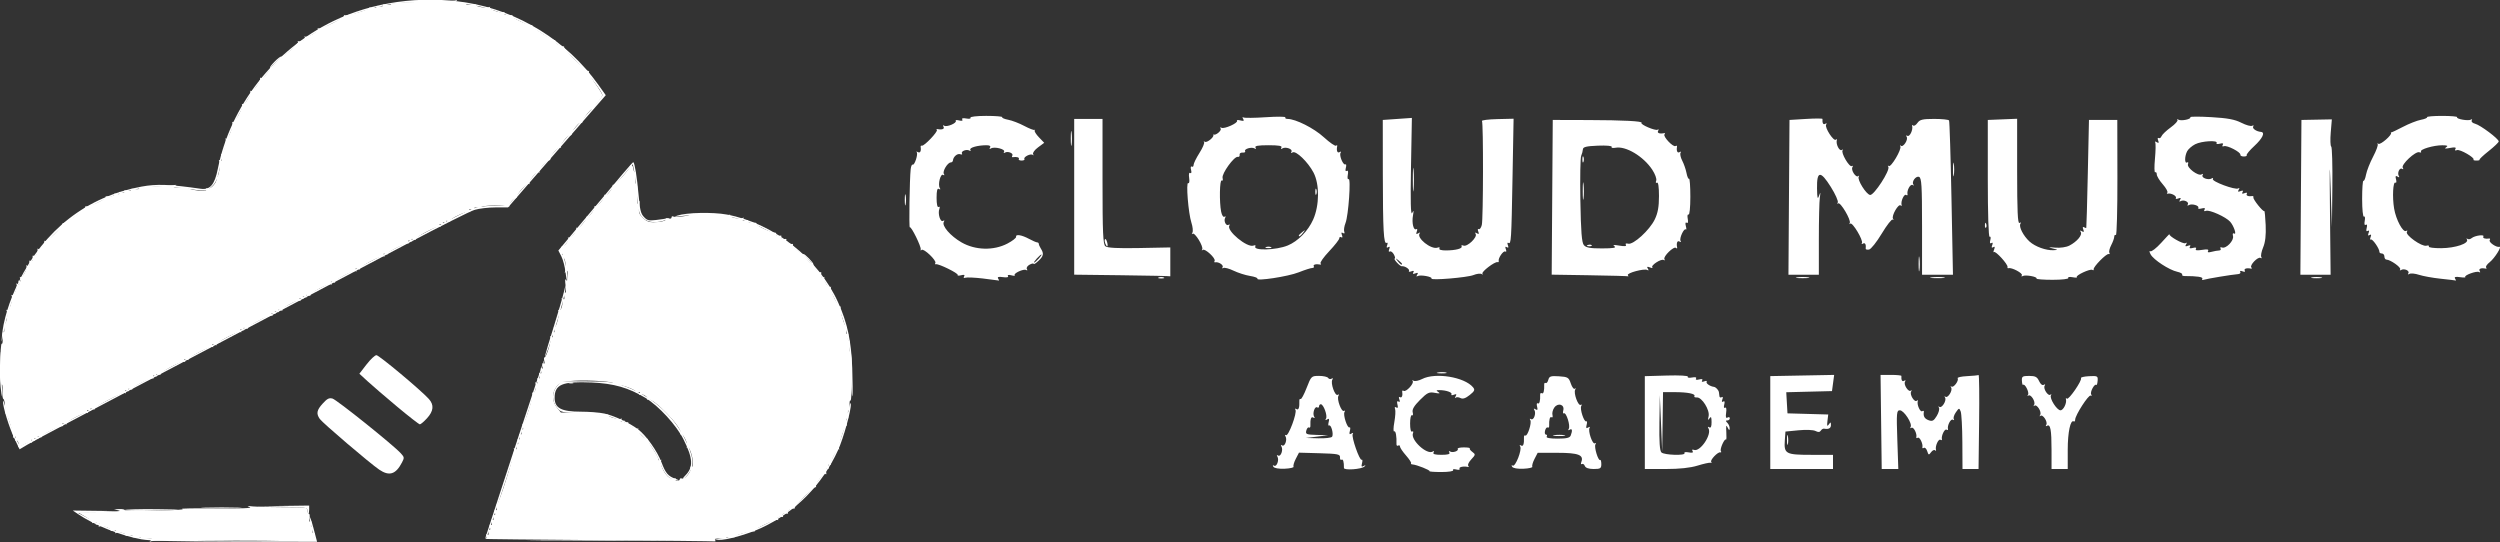 <?xml version="1.0" encoding="UTF-8" standalone="no"?>
<!-- Created with Inkscape (http://www.inkscape.org/) -->

<svg
   width="1235.495"
   height="268.025"
   viewBox="0 0 1235.495 268.025"
   version="1.1"
   id="svg1"
   xml:space="preserve"
   inkscape:version="1.4.2 (ebf0e940d0, 2025-05-08)"
   sodipodi:docname="cloud_music.svg"
   inkscape:export-filename="cloud_music.png"
   inkscape:export-xdpi="96"
   inkscape:export-ydpi="96"
   xmlns:inkscape="http://www.inkscape.org/namespaces/inkscape"
   xmlns:sodipodi="http://sodipodi.sourceforge.net/DTD/sodipodi-0.dtd"
   xmlns="http://www.w3.org/2000/svg"
   xmlns:svg="http://www.w3.org/2000/svg"><rect x="0" y="0" width="1235.495" height="268.025" fill="#333333" stroke="none"/><sodipodi:namedview
     id="namedview1"
     pagecolor="#ffffff"
     bordercolor="#000000"
     borderopacity="0.25"
     inkscape:showpageshadow="2"
     inkscape:pageopacity="0.0"
     inkscape:pagecheckerboard="0"
     inkscape:deskcolor="#d1d1d1"
     inkscape:document-units="px"
     inkscape:zoom="0.4255955"
     inkscape:cx="1022.0973"
     inkscape:cy="419.41233"
     inkscape:window-width="1920"
     inkscape:window-height="991"
     inkscape:window-x="0"
     inkscape:window-y="0"
     inkscape:window-maximized="1"
     inkscape:current-layer="layer1"><inkscape:page
       x="0"
       y="0"
       width="1235.495"
       height="268.025"
       id="page2"
       margin="0"
       bleed="0" /></sodipodi:namedview><defs
     id="defs1" /><g
     inkscape:label="Capa 1"
     inkscape:groupmode="layer"
     id="layer1"
     transform="translate(-441.594,-85.28)"><path
       style="fill:#ffffff"
       d="m 1148.053,318.126 c 0.465,-0.465 -6.325,-3.163 -8.342,-3.314 -0.688,-0.052 -1.035,-0.308 -0.773,-0.571 0.263,-0.262 -0.863,-2.003 -2.5,-3.868 -1.637,-1.865 -2.977,-3.852 -2.977,-4.415 0,-0.563 -0.399,-0.778 -0.887,-0.476 -0.488,0.302 -0.867,-0.009 -0.843,-0.691 0.14,-3.875 -0.38,-6.789 -1.129,-6.327 -0.472,0.292 -0.443,-1.756 0.065,-4.55 0.508,-2.794 0.674,-5.73 0.37,-6.523 -0.35,-0.912 -0.132,-1.182 0.592,-0.735 0.779,0.482 0.966,0.018 0.582,-1.449 -0.365,-1.396 -0.184,-1.923 0.512,-1.492 0.688,0.425 0.839,0.045 0.418,-1.051 -0.391,-1.019 -0.257,-1.468 0.33,-1.105 0.907,0.56 1.432,-0.815 1.082,-2.831 -0.079,-0.453 0.253,-0.58 0.736,-0.281 1.209,0.747 5.373,-3.84 4.429,-4.879 -0.417,-0.46 -0.21,-0.521 0.462,-0.135 0.671,0.386 2.562,0.008 4.2,-0.84 6.496,-3.359 20.948,-1.018 25.178,4.078 1.053,1.269 0.779,1.903 -1.666,3.853 -2.047,1.632 -3.414,2.073 -4.548,1.466 -0.892,-0.477 -1.978,-0.546 -2.413,-0.153 -0.435,0.393 -0.421,0.076 0.033,-0.705 0.619,-1.067 0.398,-1.256 -0.892,-0.761 -0.944,0.362 -1.473,0.265 -1.175,-0.216 0.581,-0.94 -2.673,-2.076 -5.937,-2.073 -1.661,10e-4 -1.746,0.168 -0.5,0.985 1.067,0.699 0.564,0.804 -1.744,0.361 -2.851,-0.547 -3.743,-0.123 -7.367,3.501 -2.931,2.931 -3.972,4.702 -3.599,6.125 0.288,1.101 0.116,1.75 -0.383,1.442 -0.499,-0.308 -0.907,1.518 -0.907,4.058 0,2.788 0.392,4.376 0.989,4.007 0.555,-0.343 0.741,0.034 0.424,0.86 -1.254,3.266 6.901,10.793 9.771,9.019 0.687,-0.424 0.847,-0.245 0.412,0.459 -0.5,0.809 0.668,1.155 3.905,1.155 3.236,0 4.404,-0.345 3.905,-1.155 -0.42,-0.68 -0.277,-0.884 0.351,-0.497 1.291,0.798 4.415,-0.265 3.783,-1.287 -0.248,-0.401 1.105,-0.729 3.006,-0.729 1.901,0 3.238,0.218 2.972,0.484 -0.267,0.266 0.296,1.055 1.25,1.753 1.623,1.187 1.589,1.423 -0.525,3.673 -1.242,1.323 -1.917,2.746 -1.5,3.164 0.417,0.418 0.309,0.668 -0.241,0.557 -2.239,-0.452 -4.583,0.092 -4.058,0.942 0.308,0.499 -0.411,0.653 -1.597,0.342 -1.187,-0.31 -1.905,-0.156 -1.597,0.343 0.313,0.507 -2.23,0.908 -5.76,0.908 -3.477,0 -6.13,-0.192 -5.895,-0.426 z m -42.282,-1.574 c 0.016,-3.097 -0.413,-4.554 -1.197,-4.07 -0.488,0.302 -0.825,-0.234 -0.75,-1.191 0.121,-1.531 -1.086,-1.773 -10.069,-2.024 l -10.207,-0.285 -1.584,3.064 c -0.871,1.685 -1.363,3.421 -1.093,3.858 0.27,0.437 -1.698,0.894 -4.372,1.016 -2.927,0.134 -5.158,-0.256 -5.604,-0.978 -0.452,-0.731 -0.319,-0.939 0.341,-0.531 1.31,0.81 2.647,-2.87 1.637,-4.506 -0.43,-0.696 -0.284,-0.895 0.363,-0.494 1.31,0.81 2.647,-2.87 1.637,-4.506 -0.43,-0.696 -0.284,-0.895 0.363,-0.494 1.31,0.81 2.647,-2.87 1.637,-4.506 -0.4,-0.647 -0.287,-0.896 0.255,-0.561 1.189,0.735 5.589,-11.072 4.676,-12.549 -0.381,-0.616 -0.172,-0.757 0.504,-0.339 1.072,0.663 1.548,-0.722 1.425,-4.144 -0.024,-0.682 0.257,-1.053 0.626,-0.824 0.369,0.228 1.705,-2.252 2.969,-5.511 2.254,-5.814 2.371,-5.926 6.157,-5.926 2.123,0 4.142,0.457 4.487,1.016 0.345,0.559 1.117,0.714 1.714,0.345 0.654,-0.404 0.797,-0.204 0.36,0.503 -1.026,1.66 1.327,8.308 2.652,7.49 0.638,-0.395 0.783,-0.193 0.357,0.497 -0.955,1.546 1.502,8.209 2.744,7.441 0.54,-0.334 0.654,-0.085 0.256,0.559 -0.839,1.358 1.428,8.255 2.497,7.594 0.399,-0.246 0.471,0.523 0.161,1.71 -0.42,1.608 -0.23,1.951 0.748,1.347 0.824,-0.509 1.07,-0.419 0.661,0.242 -0.793,1.284 3.408,13.333 4.429,12.702 0.399,-0.247 0.472,0.522 0.162,1.709 -0.432,1.653 -0.235,1.97 0.843,1.355 0.967,-0.551 1.094,-0.474 0.408,0.247 -1.326,1.392 -10.197,2.039 -10.19,0.744 z m -5.838,-15.454 c 0.808,-1.307 -0.491,-6.152 -1.485,-5.538 -0.44,0.272 -0.546,-0.477 -0.236,-1.663 0.42,-1.608 0.23,-1.951 -0.748,-1.347 -0.892,0.552 -1.072,0.422 -0.561,-0.404 0.85,-1.375 -1.217,-7.094 -2.563,-7.094 -0.483,0 -0.879,0.477 -0.879,1.059 0,0.582 -0.418,0.801 -0.928,0.485 -1.197,-0.74 -2.426,3.074 -1.482,4.601 0.448,0.724 0.283,0.894 -0.435,0.45 -1.072,-0.663 -1.548,0.722 -1.425,4.144 0.024,0.682 -0.303,1.024 -0.729,0.761 -0.425,-0.263 -1.007,0.417 -1.293,1.511 -0.47,1.799 0.019,2.004 5.136,2.152 l 5.656,0.163 -5.5,0.674 -5.5,0.674 6.191,0.163 c 3.405,0.09 6.456,-0.266 6.781,-0.791 z m 88.961,14.845 c -0.436,-0.706 -0.319,-0.939 0.285,-0.566 1.298,0.802 4.689,-7.859 3.702,-9.456 -0.456,-0.738 -0.297,-0.912 0.426,-0.465 1.072,0.663 1.548,-0.722 1.425,-4.144 -0.024,-0.682 0.273,-1.043 0.661,-0.803 1.055,0.652 3.307,-6.263 2.477,-7.606 -0.429,-0.693 -0.282,-0.891 0.365,-0.491 1.31,0.81 2.647,-2.87 1.637,-4.506 -0.478,-0.774 -0.28,-0.892 0.593,-0.353 0.977,0.604 1.168,0.261 0.748,-1.347 -0.31,-1.187 -0.156,-1.906 0.343,-1.597 0.831,0.513 1.29,-1.164 1.177,-4.297 -0.024,-0.682 0.355,-0.993 0.843,-0.691 0.813,0.503 1.27,-1.195 1.157,-4.309 -0.024,-0.682 0.303,-1.024 0.729,-0.761 0.425,0.263 1.014,-0.443 1.309,-1.569 0.46,-1.759 1.202,-2.003 5.28,-1.739 4.375,0.284 4.831,0.565 5.853,3.617 0.61,1.821 1.507,2.945 1.994,2.5 0.498,-0.455 0.569,-0.259 0.163,0.447 -0.947,1.645 1.477,8.316 2.738,7.536 0.54,-0.334 0.654,-0.085 0.256,0.559 -0.839,1.358 1.428,8.255 2.497,7.594 0.399,-0.246 0.471,0.523 0.161,1.71 -0.42,1.608 -0.23,1.951 0.748,1.347 0.791,-0.489 1.069,-0.418 0.701,0.179 -0.906,1.467 1.45,8.346 2.613,7.627 0.565,-0.349 0.687,-0.113 0.281,0.543 -0.764,1.236 1.38,8.284 2.34,7.691 0.313,-0.193 0.568,0.731 0.568,2.053 0,2.115 -0.455,2.405 -3.781,2.405 -2.432,0 -3.986,-0.533 -4.355,-1.494 -0.315,-0.822 -0.971,-1.248 -1.457,-0.948 -0.486,0.3 -0.614,-0.158 -0.283,-1.018 1.331,-3.469 -1.431,-4.539 -11.72,-4.539 h -9.852 l -1.567,3.029 c -0.862,1.666 -1.346,3.387 -1.076,3.824 0.27,0.437 -1.698,0.894 -4.372,1.016 -2.927,0.134 -5.158,-0.256 -5.604,-0.978 z m 28.96,-15.473 c 0.943,-2.456 0.72,-3.606 -0.548,-2.823 -0.722,0.446 -0.883,0.274 -0.429,-0.461 0.9,-1.455 -1.268,-8.345 -2.404,-7.643 -0.454,0.281 -0.592,-0.385 -0.306,-1.479 0.745,-2.85 -2.566,-3.924 -4.399,-1.426 -0.772,1.052 -1.199,2.701 -0.949,3.664 0.25,0.963 0.047,1.499 -0.452,1.191 -0.831,-0.513 -1.29,1.164 -1.177,4.297 0.024,0.682 -0.303,1.024 -0.729,0.761 -0.425,-0.263 -1.007,0.417 -1.293,1.511 -0.286,1.094 -0.086,1.989 0.445,1.989 0.531,0 0.687,0.45 0.347,1 -0.386,0.624 1.621,1 5.334,1 4.505,0 6.1,-0.385 6.559,-1.582 z m -8.129,-0.136 c 1.52,-0.23 3.77,-0.224 5,0.014 1.23,0.237 -0.014,0.425 -2.764,0.418 -2.75,-0.008 -3.756,-0.202 -2.236,-0.432 z m 44.736,-6.22 v -22.938 l 10.907,-0.312 c 6.251,-0.179 10.67,0.07 10.351,0.583 -0.306,0.492 0.622,0.67 2.062,0.394 1.622,-0.31 2.38,-0.115 1.992,0.513 -0.384,0.621 0.209,0.795 1.532,0.449 1.396,-0.365 1.923,-0.184 1.492,0.512 -0.425,0.688 -0.045,0.839 1.05,0.418 0.944,-0.362 1.47,-0.261 1.17,0.225 -0.476,0.77 1.661,2.255 3.609,2.507 0.956,0.124 2.312,1.597 2.458,2.67 0.069,0.504 0.181,1.393 0.25,1.976 0.069,0.582 0.57,0.784 1.113,0.448 0.587,-0.363 0.721,0.086 0.33,1.105 -0.42,1.096 -0.269,1.475 0.418,1.051 0.697,-0.431 0.877,0.096 0.512,1.492 -0.334,1.276 -0.165,1.911 0.412,1.554 0.588,-0.363 0.796,0.626 0.523,2.486 -0.313,2.135 -0.103,2.873 0.681,2.388 0.624,-0.386 1.134,-0.225 1.134,0.358 0,0.582 -0.54,1.059 -1.2,1.059 -0.933,0 -0.933,0.267 0,1.2 0.66,0.66 1.168,1.897 1.13,2.75 -0.051,1.119 -0.328,0.993 -0.997,-0.45 -0.71,-1.532 -0.864,-1.021 -0.659,2.187 0.147,2.303 0.078,3.997 -0.154,3.765 -0.719,-0.719 -3.143,4.7 -2.539,5.677 0.313,0.506 0.198,0.797 -0.255,0.646 -1.182,-0.394 -5.289,3.927 -4.491,4.725 0.367,0.367 0.217,0.548 -0.333,0.403 -0.55,-0.145 -3.444,0.492 -6.431,1.417 -3.603,1.115 -8.906,1.681 -15.75,1.681 h -10.319 z m 19.589,15.082 c -0.291,-0.471 0.649,-0.63 2.09,-0.355 1.79,0.342 2.397,0.142 1.918,-0.633 -0.431,-0.698 -0.172,-0.931 0.676,-0.605 3.056,1.173 9.008,-7.67 7.167,-10.649 -0.476,-0.771 -0.329,-0.952 0.406,-0.498 0.785,0.485 1.15,-0.346 1.139,-2.595 -0.012,-2.56 -0.245,-2.969 -1.03,-1.809 -0.77,1.137 -0.874,0.889 -0.433,-1.025 0.709,-3.075 -3.332,-9.544 -5.834,-9.338 -0.916,0.075 -1.451,-0.211 -1.188,-0.636 0.715,-1.156 -3.286,-1.972 -9.749,-1.987 l -5.75,-0.014 -0.207,14.75 -0.207,14.75 -0.586,-14 -0.586,-14 -0.207,13.55 c -0.144,9.452 0.156,13.913 0.993,14.75 1.349,1.349 12.213,1.678 11.389,0.344 z m 42.411,-15.097 v -22.952 l 15.785,-0.298 15.786,-0.298 -0.535,4 -0.535,4 -11.301,0.283 -11.301,0.283 0.301,5.217 0.301,5.217 10.072,0.283 10.072,0.283 -0.393,3.217 c -0.302,2.471 -0.148,2.869 0.663,1.717 0.91,-1.294 1.058,-1.259 1.071,0.25 0.014,1.617 -1.148,2.239 -3.393,1.816 -0.5,-0.094 -1.23,0.349 -1.623,0.985 -0.495,0.802 -1.29,0.853 -2.592,0.169 -1.067,-0.561 -4.683,-0.714 -8.377,-0.353 l -6.5,0.634 -0.311,4.324 c -0.48,6.673 0.427,7.176 12.934,7.176 h 10.878 v 3.5 3.5 h -15.5 -15.5 z m 54.785,-0.298 -0.285,-23.25 h 5.167 c 2.842,0 5.151,0.225 5.131,0.5 -0.146,2.082 0.377,3.01 1.356,2.405 0.715,-0.442 0.883,-0.274 0.442,0.439 -0.878,1.421 1.767,5.43 2.903,4.4 0.451,-0.409 0.497,-0.182 0.102,0.505 -0.846,1.471 1.734,5.582 2.821,4.495 0.409,-0.409 0.617,-0.294 0.462,0.256 -0.49,1.74 1.218,5.554 2.212,4.94 0.524,-0.324 0.888,-0.218 0.81,0.235 -0.388,2.233 0.293,3.463 2.338,4.219 1.854,0.686 2.554,0.322 4.022,-2.092 0.978,-1.607 1.47,-3.458 1.095,-4.113 -0.375,-0.654 -0.313,-0.855 0.139,-0.446 1.162,1.053 3.766,-2.987 2.898,-4.495 -0.395,-0.687 -0.349,-0.914 0.102,-0.505 1.162,1.053 3.766,-2.987 2.898,-4.495 -0.395,-0.687 -0.349,-0.914 0.102,-0.505 0.974,0.882 3.845,-2.877 3.108,-4.069 -0.279,-0.452 1.805,-0.927 4.631,-1.056 2.827,-0.129 5.392,-0.391 5.7,-0.582 0.308,-0.191 0.432,10.185 0.275,23.058 l -0.285,23.406 h -3.965 -3.965 l -0.07,-13.25 c -0.039,-7.287 -0.409,-14.115 -0.823,-15.171 -0.717,-1.83 -0.831,-1.81 -2.388,0.413 -0.899,1.284 -1.359,2.781 -1.022,3.326 0.337,0.545 0.126,0.69 -0.47,0.323 -1.035,-0.64 -2.87,2.944 -2.4,4.684 0.122,0.453 -0.206,0.559 -0.73,0.235 -0.935,-0.578 -2.708,3.144 -2.27,4.765 0.122,0.453 -0.206,0.559 -0.73,0.235 -0.994,-0.614 -2.701,3.2 -2.212,4.94 0.155,0.55 -0.049,0.669 -0.453,0.266 -0.404,-0.404 -1.284,0.018 -1.957,0.937 -1.112,1.521 -1.285,1.473 -1.921,-0.53 -0.384,-1.211 -1.127,-1.936 -1.651,-1.613 -0.524,0.324 -0.852,0.218 -0.73,-0.235 0.438,-1.62 -1.335,-5.342 -2.27,-4.765 -0.524,0.324 -0.852,0.218 -0.73,-0.235 0.471,-1.741 -1.365,-5.324 -2.4,-4.684 -0.618,0.382 -0.796,0.206 -0.416,-0.409 0.992,-1.605 -3.282,-8.231 -5.31,-8.231 -1.616,0 -1.716,1.153 -1.263,14.5 l 0.492,14.5 h -4.103 -4.103 z m 84.215,13.832 c 0,-10.009 -0.561,-12.971 -2.259,-11.922 -0.612,0.378 -0.753,0.169 -0.337,-0.504 0.878,-1.421 -1.767,-5.43 -2.903,-4.4 -0.451,0.409 -0.497,0.182 -0.102,-0.505 0.868,-1.509 -1.736,-5.548 -2.898,-4.495 -0.451,0.409 -0.497,0.182 -0.102,-0.505 0.868,-1.509 -1.736,-5.548 -2.898,-4.495 -0.451,0.409 -0.497,0.182 -0.102,-0.505 0.684,-1.19 -1.631,-5.685 -2.487,-4.829 -0.226,0.225 -0.475,-0.678 -0.554,-2.006 -0.128,-2.149 0.268,-2.416 3.59,-2.416 3.034,0 3.952,0.479 4.898,2.556 0.696,1.527 1.628,2.27 2.315,1.845 0.711,-0.439 0.878,-0.27 0.438,0.442 -0.878,1.421 1.767,5.43 2.903,4.4 0.451,-0.409 0.547,-0.262 0.212,0.327 -0.841,1.479 2.929,7.429 4.706,7.429 1.45,0 3.226,-3.621 2.697,-5.5 -0.155,-0.55 0.051,-0.667 0.458,-0.26 0.85,0.85 7.663,-9.049 6.984,-10.147 -0.246,-0.399 1.549,-0.828 3.99,-0.954 4.175,-0.216 4.426,-0.082 4.231,2.268 -0.114,1.374 -0.407,2.297 -0.653,2.052 -0.858,-0.858 -3.235,3.556 -2.529,4.697 0.392,0.634 0.281,0.886 -0.246,0.561 -1.008,-0.623 -7.684,9.737 -7.684,11.924 0,0.699 -0.309,1.08 -0.687,0.846 -1.639,-1.013 -2.98,5.312 -2.98,14.06 v 9.453 h -4 -4 z m -130.748,-5.082 c 0.011,-2.2 0.216,-2.982 0.455,-1.738 0.239,1.244 0.23,3.044 -0.02,4 -0.25,0.956 -0.446,-0.062 -0.435,-2.262 z m -172.491,-33.207 c 1.244,-0.239 3.044,-0.23 4,0.02 0.956,0.25 -0.062,0.446 -2.262,0.435 -2.2,-0.011 -2.982,-0.216 -1.738,-0.455 z M 927.461,222.918 c -4.125,-0.481 -8.086,-0.653 -8.802,-0.382 -0.789,0.298 -1.023,0.041 -0.594,-0.654 0.482,-0.78 0.018,-0.966 -1.45,-0.582 -1.187,0.31 -1.964,0.251 -1.728,-0.131 0.479,-0.774 -9.451,-5.671 -10.751,-5.302 -0.453,0.129 -0.583,-0.156 -0.289,-0.633 0.731,-1.182 -5.824,-7.413 -6.786,-6.451 -0.422,0.422 -0.625,0.318 -0.451,-0.232 0.386,-1.221 -4.718,-11.598 -5.379,-10.937 -0.484,0.484 -0.122,-23.951 0.425,-28.718 0.168,-1.46 0.598,-2.473 0.957,-2.251 0.921,0.569 2.828,-5.264 2.016,-6.17 -0.368,-0.41 -0.106,-0.422 0.582,-0.026 1.125,0.647 1.71,-0.486 1.368,-2.649 -0.065,-0.412 0.219,-0.654 0.632,-0.536 1.107,0.316 8.089,-7.042 7.367,-7.764 -0.339,-0.339 -0.167,-0.526 0.383,-0.415 2.233,0.45 3.578,-0.1 2.905,-1.19 -0.424,-0.687 -0.276,-0.884 0.366,-0.487 1.304,0.806 6.362,-1.335 5.697,-2.411 -0.259,-0.418 0.501,-0.507 1.688,-0.196 1.323,0.346 1.915,0.172 1.532,-0.449 -0.388,-0.628 0.37,-0.823 1.992,-0.513 1.44,0.275 2.369,0.098 2.065,-0.394 -0.309,-0.499 3.121,-0.895 7.756,-0.895 4.57,0 8.131,0.288 7.913,0.64 -0.218,0.352 1.131,0.927 2.997,1.277 1.866,0.35 5.421,1.715 7.901,3.033 2.479,1.318 4.774,2.206 5.098,1.973 0.325,-0.233 0.359,-0.117 0.076,0.257 -0.283,0.374 0.659,1.905 2.093,3.401 l 2.607,2.721 -3.054,2.258 c -1.679,1.242 -2.774,2.748 -2.432,3.349 0.342,0.6 0.265,0.769 -0.171,0.376 -0.965,-0.871 -4.769,1.018 -4.13,2.051 0.25,0.405 -0.379,0.736 -1.399,0.736 -1.019,0 -1.635,-0.354 -1.367,-0.786 0.455,-0.737 -1.105,-1.201 -2.957,-0.879 -0.453,0.079 -0.569,-0.271 -0.256,-0.777 0.719,-1.164 -2.241,-2.358 -3.665,-1.478 -0.598,0.37 -0.774,0.188 -0.401,-0.415 0.799,-1.294 -4.769,-2.715 -6.484,-1.655 -0.739,0.457 -0.913,0.298 -0.465,-0.426 0.465,-0.752 -0.135,-1.155 -1.72,-1.155 -4.4,0 -8.67,1.213 -8.013,2.276 0.351,0.568 0.159,0.737 -0.426,0.375 -1.399,-0.865 -4.39,0.305 -3.687,1.442 0.3,0.486 -0.08,0.643 -0.846,0.35 -1.402,-0.538 -3.47,1.204 -3.627,3.057 -0.047,0.55 -0.526,1 -1.066,1 -1.556,0 -4.209,4.384 -3.423,5.656 0.422,0.682 0.275,0.882 -0.361,0.49 -1.294,-0.799 -2.715,4.769 -1.655,6.484 0.457,0.739 0.298,0.913 -0.426,0.465 -0.815,-0.504 -1.154,0.79 -1.154,4.405 0,3.118 0.386,4.879 0.989,4.507 0.567,-0.351 0.734,0.051 0.392,0.943 -0.886,2.308 0.467,6.762 1.803,5.936 0.689,-0.426 0.847,-0.245 0.407,0.466 -1.171,1.895 3.218,6.997 8.749,10.17 6.811,3.906 15.835,4.135 22.66,0.574 2.475,-1.291 4.408,-2.791 4.296,-3.333 -0.299,-1.448 2.742,-0.96 6.443,1.033 1.782,0.96 3.582,1.736 4,1.725 0.418,-0.011 0.767,0.317 0.776,0.73 0.01,0.412 0.446,1.425 0.972,2.25 1.62,2.541 1.404,3.754 -1.087,6.094 -1.32,1.24 -2.4,1.935 -2.4,1.545 0,-0.39 -0.913,-0.221 -2.028,0.376 -1.115,0.597 -1.721,1.582 -1.345,2.19 0.388,0.627 0.229,0.824 -0.368,0.455 -1.202,-0.743 -6.533,1.733 -5.644,2.621 0.321,0.321 -0.431,0.318 -1.671,-0.006 -1.347,-0.352 -2.012,-0.197 -1.652,0.387 0.363,0.588 -0.626,0.796 -2.486,0.523 -2.135,-0.313 -2.873,-0.103 -2.388,0.681 0.386,0.624 0.562,1.076 0.392,1.005 -0.17,-0.071 -3.684,-0.523 -7.809,-1.004 z m 27.5,-9.866 c 0.995,-1.1 1.585,-2 1.31,-2 -0.275,0 -1.315,0.9 -2.31,2 -0.996,1.1 -1.585,2 -1.31,2 0.275,0 1.315,-0.9 2.31,-2 z m 108.043,9.93 c 0.231,-0.374 -1.42,-0.975 -3.67,-1.334 -2.25,-0.36 -5.903,-1.53 -8.118,-2.6 -2.215,-1.07 -4.486,-1.662 -5.046,-1.316 -0.56,0.346 -0.727,0.157 -0.37,-0.42 0.633,-1.024 -2.022,-2.759 -3.664,-2.393 -0.453,0.101 -0.582,-0.209 -0.285,-0.688 0.748,-1.21 -4.833,-6.384 -5.87,-5.442 -0.463,0.42 -0.582,0.306 -0.265,-0.254 0.778,-1.375 -3.709,-8.675 -4.751,-7.73 -0.454,0.411 -0.496,0.176 -0.093,-0.522 0.402,-0.698 0.192,-2.904 -0.467,-4.901 -1.532,-4.642 -2.798,-20.358 -1.579,-19.604 0.498,0.308 0.701,-0.828 0.451,-2.53 -0.273,-1.86 -0.065,-2.849 0.523,-2.486 0.577,0.357 0.746,-0.278 0.412,-1.554 -0.31,-1.187 -0.156,-1.906 0.343,-1.597 0.499,0.308 0.907,-0.053 0.907,-0.803 0,-0.75 1.315,-3.437 2.922,-5.971 1.607,-2.534 2.619,-4.944 2.25,-5.356 -0.369,-0.412 -0.17,-0.462 0.445,-0.112 1.027,0.586 4.712,-2.441 4.136,-3.397 -0.139,-0.23 -0.08,-0.322 0.129,-0.204 1.039,0.585 4.084,-1.961 3.492,-2.92 -0.396,-0.641 -0.227,-0.823 0.403,-0.433 1.289,0.796 8.344,-2.358 7.679,-3.434 -0.252,-0.408 0.512,-0.488 1.699,-0.178 1.607,0.42 1.951,0.23 1.347,-0.748 -0.468,-0.756 -0.417,-1.068 0.12,-0.737 0.512,0.316 5.491,0.269 11.065,-0.106 5.574,-0.374 9.924,-0.339 9.665,0.079 -0.258,0.418 0.215,0.76 1.052,0.76 4.009,0 13.031,4.545 17.954,9.043 2.95,2.696 5.689,4.577 6.087,4.179 0.398,-0.398 0.632,-0.273 0.521,0.277 -0.45,2.233 0.1,3.578 1.19,2.905 0.687,-0.424 0.884,-0.276 0.487,0.366 -0.806,1.304 1.335,6.362 2.411,5.697 0.418,-0.259 0.507,0.501 0.196,1.688 -0.346,1.323 -0.172,1.915 0.449,1.532 0.627,-0.388 0.823,0.37 0.512,1.992 -0.275,1.44 -0.098,2.369 0.394,2.065 1.246,-0.771 -0.074,18.051 -1.521,21.679 -0.641,1.607 -0.927,3.543 -0.636,4.302 0.332,0.864 0.097,1.112 -0.629,0.663 -0.781,-0.482 -0.944,-0.156 -0.5,1 0.391,1.019 0.257,1.468 -0.33,1.105 -0.544,-0.336 -0.989,-0.107 -0.989,0.508 0,0.615 -2.247,3.495 -4.994,6.399 -2.746,2.904 -4.659,5.615 -4.25,6.023 0.409,0.409 0.294,0.653 -0.256,0.542 -1.987,-0.401 -3.607,0.053 -3.103,0.868 0.283,0.458 -0.063,0.833 -0.769,0.833 -0.707,0 -3.724,0.97 -6.706,2.156 -5.2,2.068 -21.248,4.515 -20.378,3.108 z m 15.03,-16.4 c 5.046,-2.102 10.026,-7.182 12.519,-12.773 3.131,-7.021 3.211,-17.47 0.179,-23.257 -2.731,-5.213 -8.706,-10.967 -10.339,-9.958 -0.77,0.476 -0.987,0.356 -0.572,-0.316 0.81,-1.311 -2.87,-2.647 -4.506,-1.637 -0.724,0.447 -0.894,0.283 -0.45,-0.435 0.514,-0.831 -1.279,-1.155 -6.404,-1.155 -5.126,0 -6.918,0.323 -6.405,1.155 0.444,0.718 0.274,0.883 -0.45,0.435 -1.445,-0.893 -5.36,0.255 -4.671,1.369 0.277,0.448 -0.279,0.753 -1.236,0.678 -0.957,-0.075 -1.627,0.425 -1.489,1.113 0.138,0.688 -0.262,1.137 -0.888,1 -1.781,-0.391 -8.076,8.325 -7.527,10.423 0.263,1.006 0.07,1.577 -0.428,1.269 -1.028,-0.635 -1.237,10.658 -0.285,15.416 0.355,1.775 1.065,2.835 1.655,2.47 0.568,-0.351 0.737,-0.159 0.375,0.426 -0.933,1.509 0.348,4.363 1.608,3.584 0.577,-0.357 0.761,-0.182 0.409,0.388 -1.537,2.487 8.808,11.071 11.909,9.881 0.84,-0.322 1.272,-0.173 0.96,0.331 -1.414,2.288 10.276,1.989 16.036,-0.41 z m -10.823,0.808 c 0.688,-0.277 1.812,-0.277 2.5,0 0.688,0.277 0.125,0.504 -1.25,0.504 -1.375,0 -1.938,-0.227 -1.25,-0.504 z m 16.25,-5.715 c 0,-0.208 0.787,-0.995 1.75,-1.75 1.586,-1.244 1.621,-1.208 0.378,0.378 -1.306,1.666 -2.127,2.195 -2.127,1.372 z m 8.158,-21.622 c 0,-1.375 0.227,-1.938 0.504,-1.25 0.277,0.688 0.277,1.812 0,2.5 -0.277,0.688 -0.504,0.125 -0.504,-1.25 z m 57.42,42.872 c 0.559,-0.901 -5.578,-1.99 -6.835,-1.213 -0.663,0.41 -0.749,0.161 -0.233,-0.674 0.599,-0.97 0.359,-1.148 -0.897,-0.666 -1.157,0.444 -1.482,0.281 -1,-0.5 0.482,-0.781 0.156,-0.944 -1,-0.5 -0.944,0.362 -1.47,0.261 -1.17,-0.225 0.511,-0.827 -2.182,-2.554 -3.573,-2.292 -0.347,0.066 -1.429,-0.763 -2.405,-1.841 -0.976,-1.078 -1.463,-1.96 -1.084,-1.96 0.38,0 0.202,-0.913 -0.395,-2.028 -0.597,-1.115 -1.508,-1.767 -2.024,-1.448 -0.53,0.328 -0.652,-0.167 -0.28,-1.136 0.444,-1.156 0.281,-1.482 -0.5,-1 -0.781,0.483 -0.944,0.156 -0.5,-1 0.364,-0.948 0.247,-1.464 -0.261,-1.154 -1.479,0.904 -1.865,-6.078 -1.893,-34.234 l -0.026,-26.5 7.191,-0.5 7.191,-0.5 -0.442,24.5 c -0.301,16.696 -0.124,23.863 0.556,22.5 0.802,-1.606 0.886,-1.364 0.426,1.228 -0.656,3.703 0.284,7.571 1.638,6.735 0.505,-0.312 0.621,0.204 0.258,1.15 -0.495,1.289 -0.305,1.511 0.761,0.892 0.781,-0.453 1.098,-0.468 0.705,-0.033 -1.975,2.187 5.678,8.333 8.857,7.113 0.819,-0.314 1.193,-0.126 0.851,0.428 -0.362,0.586 0.94,0.983 3.198,0.975 4.894,-0.018 8.436,-0.972 7.746,-2.089 -0.297,-0.481 0.138,-0.615 0.967,-0.296 1.883,0.723 6.978,-4.175 5.996,-5.764 -0.469,-0.76 -0.262,-0.87 0.616,-0.328 0.97,0.599 1.148,0.359 0.666,-0.897 -0.362,-0.944 -0.262,-1.471 0.223,-1.171 0.485,0.3 1.174,-0.62 1.532,-2.044 0.732,-2.917 0.811,-50.187 0.086,-51.361 -0.257,-0.416 3.152,-0.843 7.575,-0.95 l 8.042,-0.194 -0.521,28.804 c -0.571,31.527 -0.687,33.379 -2.038,32.544 -0.509,-0.315 -0.626,0.198 -0.262,1.147 0.444,1.156 0.281,1.483 -0.5,1 -0.781,-0.482 -0.944,-0.156 -0.5,1 0.372,0.969 0.25,1.464 -0.28,1.136 -0.947,-0.585 -3.645,3.336 -3.251,4.726 0.117,0.412 -0.125,0.646 -0.538,0.519 -1.338,-0.412 -8.263,4.883 -7.495,5.73 0.41,0.452 0.22,0.521 -0.421,0.154 -0.641,-0.367 -2.441,-0.145 -4,0.494 -3.04,1.246 -21.406,2.772 -20.756,1.724 z m -14.578,-7.249 c 0,-0.208 -0.787,-0.995 -1.75,-1.75 -1.586,-1.244 -1.621,-1.208 -0.378,0.378 1.306,1.666 2.128,2.195 2.128,1.372 z m 313.579,7.249 c 0.557,-0.901 -5.579,-1.99 -6.837,-1.213 -0.579,0.358 -0.763,0.183 -0.41,-0.388 0.614,-0.994 -5.028,-4.001 -6.583,-3.508 -0.412,0.131 -0.637,-0.13 -0.5,-0.58 0.366,-1.198 -5.947,-8.152 -6.709,-7.39 -0.356,0.356 -0.322,-0.201 0.076,-1.237 0.5,-1.302 0.365,-1.662 -0.436,-1.168 -0.781,0.483 -0.944,0.156 -0.5,-1 0.42,-1.096 0.269,-1.475 -0.418,-1.051 -0.697,0.431 -0.878,-0.096 -0.512,-1.492 0.31,-1.187 0.156,-1.906 -0.343,-1.599 -0.535,0.33 -0.907,-11.395 -0.907,-28.594 v -29.152 l 7.25,-0.294 7.25,-0.294 v 26.103 c 0,19.476 0.293,25.922 1.155,25.389 0.705,-0.435 0.883,-0.275 0.459,0.412 -0.886,1.434 1.502,6.059 4.541,8.795 2.783,2.506 8.12,4.44 11.744,4.257 2.522,-0.128 2.51,-0.155 -0.399,-0.884 -2.405,-0.603 -2.143,-0.678 1.319,-0.378 2.461,0.214 5.473,-0.222 7.002,-1.013 3.759,-1.944 6.522,-5.229 5.623,-6.684 -0.515,-0.833 -0.334,-0.959 0.572,-0.399 0.97,0.599 1.148,0.359 0.666,-0.897 -0.391,-1.019 -0.257,-1.468 0.33,-1.105 0.544,0.336 1.068,0.472 1.164,0.302 0.097,-0.17 0.434,-12.234 0.75,-26.809 l 0.574,-26.5 h 7 7 l 0.053,28.687 c 0.029,15.778 -0.308,28.464 -0.75,28.191 -0.441,-0.273 -0.805,0.093 -0.809,0.813 0,0.72 -0.676,2.593 -1.495,4.163 -0.819,1.57 -1.232,3.268 -0.919,3.775 0.313,0.506 0.154,0.797 -0.352,0.646 -1.126,-0.336 -7.734,6.397 -7.41,7.55 0.128,0.453 -0.17,0.576 -0.661,0.273 -1.081,-0.668 -8.452,2.775 -7.652,3.575 0.31,0.31 -0.643,0.333 -2.119,0.051 -1.476,-0.282 -2.434,-0.11 -2.13,0.382 0.308,0.499 -3.121,0.895 -7.756,0.895 -4.57,0 -8.134,-0.283 -7.921,-0.628 z m 81.928,0.117 c 0.537,-0.87 -2.586,-1.351 -8.707,-1.343 -0.935,10e-4 -1.494,-0.332 -1.241,-0.74 0.253,-0.408 -0.846,-1.029 -2.442,-1.38 -3.99,-0.876 -11.724,-5.924 -13.145,-8.579 -0.661,-1.236 -0.729,-1.915 -0.155,-1.56 0.559,0.345 2.966,-1.514 5.35,-4.132 2.384,-2.618 4.224,-4.573 4.089,-4.346 -0.551,0.931 6.867,5.133 7.917,4.484 0.75,-0.464 0.858,-0.252 0.318,0.622 -0.599,0.97 -0.359,1.148 0.897,0.666 1.148,-0.44 1.481,-0.279 1.008,0.488 -0.482,0.78 -0.018,0.966 1.449,0.582 1.381,-0.361 1.921,-0.182 1.501,0.499 -0.442,0.715 0.548,0.867 3.021,0.466 2.542,-0.413 3.468,-0.258 2.999,0.501 -0.457,0.74 0.106,0.888 1.728,0.454 1.323,-0.354 2.995,-0.65 3.715,-0.658 0.72,-0.008 1.034,-0.459 0.698,-1.002 -0.336,-0.544 -0.01,-0.758 0.726,-0.475 1.996,0.766 6.029,-3.424 5.446,-5.656 -0.292,-1.116 -0.08,-1.628 0.521,-1.256 1.441,0.891 -0.076,-3.713 -1.915,-5.809 -2.079,-2.371 -10.238,-6.047 -11.957,-5.388 -0.903,0.347 -1.171,0.126 -0.724,-0.596 0.482,-0.78 0.018,-0.966 -1.449,-0.582 -1.187,0.31 -1.926,0.189 -1.642,-0.27 0.698,-1.129 -3.2,-2.291 -4.659,-1.389 -0.682,0.422 -0.895,0.285 -0.515,-0.331 0.779,-1.26 -2.075,-2.541 -3.584,-1.608 -0.676,0.418 -0.765,0.174 -0.246,-0.667 0.599,-0.97 0.359,-1.148 -0.897,-0.666 -0.944,0.362 -1.47,0.261 -1.17,-0.225 0.593,-0.96 -2.319,-2.562 -3.942,-2.169 -0.55,0.133 -0.673,-0.085 -0.273,-0.485 0.4,-0.4 -0.613,-2.253 -2.25,-4.118 -1.637,-1.865 -2.977,-4.077 -2.977,-4.915 0,-0.838 -0.352,-1.307 -0.782,-1.041 -0.43,0.266 -0.48,-2.745 -0.112,-6.691 0.368,-3.946 0.426,-7.581 0.127,-8.079 -0.307,-0.512 0.033,-0.549 0.782,-0.086 0.97,0.599 1.148,0.359 0.666,-0.897 -0.362,-0.944 -0.261,-1.47 0.225,-1.17 0.486,0.3 1.135,-0.108 1.442,-0.908 0.307,-0.8 2.364,-2.762 4.571,-4.361 2.207,-1.599 3.691,-3.264 3.297,-3.7 -0.394,-0.436 -0.175,-0.482 0.488,-0.102 1.39,0.797 6.48,-0.264 5.884,-1.227 -0.219,-0.354 4.409,-0.366 10.284,-0.027 8.108,0.467 11.708,1.139 14.939,2.788 2.341,1.195 4.761,1.86 5.378,1.48 0.642,-0.397 0.843,-0.244 0.471,0.357 -0.604,0.977 1.548,2.475 3.84,2.673 2.194,0.19 0.78,3.209 -3.237,6.912 -2.331,2.148 -4.051,4.207 -3.823,4.576 0.228,0.368 -0.421,0.67 -1.441,0.67 -1.02,0 -1.775,-0.393 -1.677,-0.874 0.258,-1.26 -6.578,-4.811 -8.123,-4.219 -0.79,0.302 -1.024,0.048 -0.594,-0.648 0.482,-0.78 0.018,-0.966 -1.449,-0.582 -1.187,0.31 -1.906,0.156 -1.597,-0.342 0.926,-1.498 -7.436,-1.021 -10.578,0.604 -1.606,0.831 -3.384,2.376 -3.95,3.434 -1.313,2.453 -1.342,6.366 -0.041,5.562 0.55,-0.34 0.744,0.027 0.436,0.828 -0.679,1.769 5.061,6.101 6.723,5.074 0.694,-0.429 0.892,-0.282 0.492,0.365 -0.81,1.311 2.87,2.647 4.506,1.637 0.647,-0.4 0.896,-0.287 0.561,0.255 -0.735,1.189 11.072,5.589 12.549,4.677 0.664,-0.41 0.75,-0.162 0.234,0.674 -0.599,0.97 -0.359,1.148 0.897,0.666 1.156,-0.444 1.482,-0.281 1,0.5 -0.482,0.781 -0.156,0.944 1,0.5 1.019,-0.391 1.468,-0.257 1.105,0.33 -0.55,0.89 0.772,1.42 2.757,1.107 0.412,-0.065 0.637,0.24 0.5,0.679 -0.283,0.901 4.83,7.289 5.389,6.732 0.199,-0.198 0.504,2.918 0.679,6.925 0.217,4.971 -0.178,8.471 -1.243,11.021 -0.859,2.055 -1.27,4.209 -0.914,4.785 0.356,0.577 0.194,0.768 -0.361,0.425 -1.269,-0.784 -5.59,3.691 -4.559,4.722 0.417,0.418 0.309,0.668 -0.241,0.557 -2.114,-0.426 -3.592,0.077 -3.007,1.024 0.363,0.587 -0.086,0.721 -1.105,0.33 -0.987,-0.379 -1.465,-0.253 -1.125,0.297 0.325,0.526 -0.164,1.012 -1.086,1.082 -2.995,0.225 -15.64,2.312 -16.979,2.803 -0.716,0.262 -1.027,0.032 -0.691,-0.511 z m 117.845,-0.013 c -3.931,-0.414 -8.76,-1.285 -10.73,-1.935 -1.97,-0.65 -4.111,-0.856 -4.757,-0.457 -0.693,0.428 -0.908,0.295 -0.525,-0.324 0.779,-1.26 -2.075,-2.541 -3.584,-1.608 -0.585,0.362 -0.794,0.221 -0.464,-0.313 0.587,-0.95 -4.812,-4.78 -6.791,-4.819 -0.55,-0.011 -1,-0.694 -1,-1.519 0,-0.825 -0.562,-1.5 -1.25,-1.5 -0.688,0 -1.231,-0.349 -1.208,-0.775 0.082,-1.518 -3.423,-6.608 -4.214,-6.119 -0.443,0.274 -0.509,-0.275 -0.147,-1.218 0.444,-1.156 0.281,-1.482 -0.5,-1 -0.781,0.483 -0.944,0.156 -0.5,-1 0.42,-1.096 0.269,-1.475 -0.418,-1.051 -0.697,0.431 -0.878,-0.096 -0.512,-1.492 0.346,-1.323 0.172,-1.915 -0.449,-1.532 -0.628,0.388 -0.823,-0.37 -0.513,-1.992 0.275,-1.44 0.098,-2.369 -0.394,-2.065 -0.502,0.31 -0.895,-3.533 -0.895,-8.756 0,-5.12 0.288,-9.131 0.64,-8.913 0.352,0.218 0.933,-1.165 1.291,-3.072 0.358,-1.907 1.94,-5.92 3.517,-8.917 1.577,-2.997 2.571,-5.78 2.209,-6.184 -0.362,-0.404 -0.164,-0.453 0.44,-0.11 1.018,0.58 6.753,-4.417 6.167,-5.373 -0.145,-0.237 -0.118,-0.36 0.06,-0.273 0.178,0.087 2.777,-1.132 5.774,-2.709 2.997,-1.577 7.01,-3.159 8.917,-3.517 1.907,-0.358 3.289,-0.939 3.071,-1.291 -0.218,-0.352 3.118,-0.64 7.413,-0.64 4.295,0 7.634,0.283 7.421,0.628 -0.557,0.901 5.579,1.99 6.837,1.213 0.579,-0.358 0.76,-0.179 0.404,0.398 -0.356,0.576 0.382,1.306 1.639,1.622 2.591,0.65 11.699,7.462 11.699,8.75 0,0.464 -2.226,2.602 -4.947,4.753 -2.721,2.151 -4.767,4.09 -4.548,4.309 0.219,0.219 -0.458,0.399 -1.506,0.399 -1.048,0 -1.704,-0.201 -1.458,-0.447 0.884,-0.884 -6.71,-5.274 -8.161,-4.717 -0.948,0.364 -1.229,0.156 -0.778,-0.575 0.505,-0.818 -0.265,-0.958 -2.698,-0.49 -2.397,0.461 -2.962,0.364 -1.905,-0.329 1.14,-0.747 0.687,-0.987 -1.884,-0.999 -4.322,-0.019 -11.211,2.023 -10.531,3.122 0.285,0.462 -0.08,0.61 -0.813,0.329 -1.828,-0.702 -9.144,6.123 -8.201,7.65 0.439,0.711 0.313,0.931 -0.312,0.545 -1.26,-0.779 -2.541,2.076 -1.608,3.584 0.416,0.673 0.175,0.766 -0.654,0.253 -0.978,-0.604 -1.168,-0.261 -0.748,1.347 0.31,1.187 0.183,1.922 -0.284,1.634 -1.204,-0.744 -1.614,7.137 -0.665,12.8 0.928,5.539 4.412,12.017 5.952,11.066 0.608,-0.376 0.763,-0.178 0.364,0.468 -0.943,1.527 7.354,7.429 9.614,6.838 0.975,-0.255 1.531,-0.072 1.235,0.406 -0.296,0.478 2.472,0.847 6.149,0.819 6.982,-0.054 13.784,-2.354 12.682,-4.29 -0.34,-0.597 -0.249,-0.752 0.201,-0.344 0.45,0.408 1.401,0.258 2.112,-0.333 1.579,-1.311 6.545,-1.968 5.803,-0.768 -0.493,0.798 0.996,1.286 2.911,0.953 0.453,-0.079 0.553,0.295 0.222,0.831 -0.609,0.986 3.294,3.688 4.735,3.277 1.518,-0.433 -2.276,5.649 -4.727,7.577 -1.367,1.076 -2.164,2.278 -1.77,2.672 0.394,0.394 0.266,0.625 -0.284,0.514 -2.233,-0.45 -3.578,0.1 -2.905,1.19 0.417,0.675 0.277,0.885 -0.338,0.505 -1.148,-0.71 -7.609,1.656 -6.782,2.483 0.28,0.28 -0.901,0.302 -2.625,0.049 -2.171,-0.319 -2.919,-0.111 -2.433,0.674 0.386,0.624 0.562,1.073 0.392,0.999 -0.17,-0.075 -3.526,-0.475 -7.457,-0.889 z m -633.602,-0.638 c 0.688,-0.277 1.812,-0.277 2.5,0 0.688,0.277 0.125,0.504 -1.25,0.504 -1.375,0 -1.938,-0.227 -1.25,-0.504 z m 315.5,-0.054 c 1.512,-0.229 3.987,-0.229 5.5,0 1.512,0.229 0.275,0.417 -2.75,0.417 -3.025,0 -4.263,-0.187 -2.75,-0.417 z m 66.518,-0.008 c 1.797,-0.223 4.497,-0.218 6,0.01 1.503,0.228 0.032,0.41 -3.268,0.405 -3.3,-0.006 -4.529,-0.192 -2.732,-0.415 z m 187.982,0.019 c 1.238,-0.238 3.263,-0.238 4.5,0 1.238,0.238 0.225,0.433 -2.25,0.433 -2.475,0 -3.487,-0.195 -2.25,-0.433 z m -588,-1.043 -23.75,-0.288 v -38.482 -38.482 h 7 7 v 30.878 c 0,25.376 0.252,31.086 1.412,32.05 0.982,0.815 6.092,1.081 16.75,0.872 l 15.338,-0.3 v 7.25 7.019 c 0,-0.127 -10.688,-0.36 -23.75,-0.518 z m 230.988,4.5e-4 -18.762,-0.296 0.262,-38.228 0.262,-38.228 17.5,0.05 c 17.534,0.05 27.185,0.561 26.374,1.397 -0.762,0.785 6.849,4.034 7.913,3.377 0.586,-0.362 0.718,-0.139 0.309,0.523 -0.673,1.089 0.672,1.64 2.905,1.19 0.55,-0.111 0.656,0.142 0.236,0.562 -0.963,0.963 4.26,6.523 5.442,5.793 0.479,-0.296 0.807,-0.168 0.729,0.286 -0.37,2.13 0.2,3.377 1.248,2.729 0.674,-0.417 0.884,-0.277 0.505,0.337 -0.357,0.578 0.021,2.335 0.84,3.905 0.819,1.57 1.766,4.313 2.104,6.095 0.338,1.783 0.903,3.063 1.255,2.845 0.352,-0.218 0.64,3.793 0.64,8.913 0,5.223 -0.393,9.066 -0.895,8.756 -0.492,-0.304 -0.67,0.625 -0.395,2.065 0.31,1.622 0.115,2.38 -0.512,1.992 -0.627,-0.388 -0.788,0.233 -0.423,1.629 0.324,1.24 0.327,1.993 0.01,1.672 -0.888,-0.888 -3.364,4.443 -2.621,5.645 0.379,0.614 0.169,0.754 -0.505,0.337 -1.089,-0.673 -1.64,0.672 -1.19,2.905 0.111,0.55 -0.142,0.656 -0.562,0.236 -1.03,-1.03 -6.497,4.303 -5.713,5.572 0.341,0.551 0.184,0.733 -0.348,0.404 -1.249,-0.772 -6.591,2.706 -5.631,3.667 0.4,0.4 -0.12,0.402 -1.156,0.005 -1.412,-0.542 -1.679,-0.391 -1.065,0.602 0.525,0.85 0.431,1.085 -0.265,0.655 -1.402,-0.866 -10.265,1.488 -9.607,2.552 0.275,0.445 0.361,0.707 0.191,0.582 -0.17,-0.125 -8.752,-0.36 -19.071,-0.522 z m 12.262,-14.304 c -1.076,-0.733 -0.399,-0.831 2.394,-0.346 2.608,0.452 3.681,0.33 3.249,-0.37 -0.389,-0.629 0.067,-0.859 1.145,-0.577 2.519,0.659 10.563,-6.683 13.128,-11.982 1.524,-3.148 2.084,-6.251 2.084,-11.548 0,-4.518 -0.372,-7.013 -0.989,-6.632 -0.57,0.352 -0.733,-0.056 -0.384,-0.966 0.339,-0.884 -0.528,-3.289 -1.972,-5.471 -4.358,-6.585 -13.065,-11.785 -18.118,-10.819 -1.363,0.26 -2.227,0.068 -1.921,-0.427 0.317,-0.513 -2.601,-0.774 -6.78,-0.606 -5.67,0.228 -7.359,0.636 -7.434,1.796 -0.053,0.825 -0.437,2.282 -0.852,3.237 -0.415,0.955 -0.597,10.899 -0.403,22.097 0.266,15.37 0.688,20.765 1.724,22.013 1.059,1.276 3.113,1.65 9,1.638 5.509,-0.011 7.211,-0.299 6.128,-1.037 z m -13.188,-0.631 c 0.722,-0.289 1.584,-0.253 1.917,0.079 0.332,0.332 -0.258,0.569 -1.312,0.525 -1.165,-0.048 -1.402,-0.285 -0.604,-0.604 z m -2.484,-26.817 c 0,-3.85 0.185,-5.302 0.402,-3.228 0.216,2.075 0.213,5.225 -0.01,7 -0.221,1.775 -0.398,0.078 -0.394,-3.772 z m -0.17,-15.5 c 0,-1.375 0.227,-1.938 0.504,-1.25 0.277,0.688 0.277,1.812 0,2.5 -0.277,0.688 -0.504,0.125 -0.504,-1.25 z m 102.08,18.75 0.262,-38.25 8.169,-0.5 c 4.493,-0.275 8.152,-0.275 8.132,0 -0.155,2.068 0.375,3.01 1.354,2.405 0.709,-0.438 0.883,-0.275 0.452,0.423 -0.85,1.375 3.759,8.474 4.816,7.417 0.41,-0.41 0.618,-0.295 0.463,0.255 -0.549,1.95 1.25,5.534 2.437,4.854 0.648,-0.371 0.849,-0.311 0.447,0.133 -1.014,1.121 3.321,8.575 4.547,7.817 0.557,-0.344 0.68,-0.108 0.281,0.539 -0.878,1.421 1.767,5.43 2.903,4.4 0.451,-0.409 0.547,-0.263 0.214,0.325 -0.836,1.472 3.685,8.726 5.615,9.009 1.914,0.281 10.005,-12.188 9.023,-13.904 -0.37,-0.645 -0.294,-0.831 0.167,-0.411 1.063,0.966 6.554,-8.306 5.754,-9.716 -0.326,-0.575 -0.224,-0.712 0.227,-0.303 1.137,1.03 3.782,-2.979 2.903,-4.4 -0.424,-0.686 -0.274,-0.882 0.37,-0.484 1.095,0.677 2.865,-2.999 2.341,-4.86 -0.155,-0.55 0.053,-0.665 0.462,-0.256 0.409,0.409 1.372,-0.153 2.14,-1.25 1.165,-1.663 2.537,-1.994 8.281,-1.994 3.786,0 7.092,0.338 7.347,0.75 0.254,0.412 0.793,17.738 1.197,38.5 l 0.735,37.75 h -7.638 -7.638 v -23.893 c 0,-20.207 -0.229,-23.981 -1.485,-24.463 -1.634,-0.627 -3.896,2.593 -2.73,3.885 0.393,0.435 0.185,0.488 -0.463,0.117 -1.126,-0.645 -2.99,2.85 -2.495,4.679 0.122,0.453 -0.206,0.559 -0.73,0.235 -0.994,-0.614 -2.701,3.2 -2.212,4.94 0.155,0.55 -0.054,0.664 -0.465,0.254 -1.054,-1.054 -4.61,5.112 -3.782,6.557 0.375,0.654 0.313,0.855 -0.139,0.446 -0.452,-0.409 -2.887,2.698 -5.411,6.905 -2.524,4.207 -5.363,7.763 -6.308,7.901 -0.945,0.139 -1.679,-0.043 -1.631,-0.405 0.275,-2.067 -0.294,-3.186 -1.304,-2.561 -0.635,0.392 -0.89,0.286 -0.567,-0.237 0.814,-1.316 -4.723,-10.563 -5.76,-9.62 -0.462,0.419 -0.572,0.291 -0.246,-0.284 0.8,-1.41 -4.691,-10.681 -5.754,-9.716 -0.462,0.419 -0.537,0.234 -0.167,-0.411 0.37,-0.645 -1.167,-4.106 -3.414,-7.69 -5.161,-8.231 -6.98,-8.039 -6.838,0.721 0.079,4.863 0.284,5.622 0.986,3.643 0.758,-2.137 0.816,-2.01 0.4,0.875 -0.268,1.856 -0.486,11.194 -0.486,20.75 v 17.375 h -7.512 -7.512 z m 64.072,32.75 c 0.01,-3.3 0.192,-4.529 0.415,-2.732 0.223,1.797 0.218,4.497 -0.01,6 -0.228,1.503 -0.41,0.032 -0.405,-3.268 z m 188.928,-32.75 0.262,-38.25 7.514,-0.143 7.514,-0.143 -0.543,6.471 c -0.299,3.559 -0.192,6.688 0.236,6.952 0.429,0.265 0.681,9.343 0.561,20.173 l -0.218,19.691 -0.639,-19.5 c -0.479,-14.631 -0.56,-11.698 -0.323,11.75 l 0.316,31.25 h -7.471 -7.471 z m -590.893,22.707 c -0.326,-0.849 -0.369,-1.767 -0.096,-2.04 0.273,-0.273 0.737,0.421 1.03,1.543 0.623,2.383 -0.069,2.751 -0.934,0.497 z m 434.734,-9.04 c 0.048,-1.165 0.285,-1.402 0.604,-0.604 0.289,0.722 0.253,1.584 -0.079,1.917 -0.332,0.332 -0.569,-0.258 -0.525,-1.312 z M 888.733,184.052 c 0,-2.475 0.195,-3.487 0.433,-2.25 0.238,1.238 0.238,3.263 0,4.5 -0.238,1.238 -0.433,0.225 -0.433,-2.25 z m 251.088,-10 c 0,-5.225 0.169,-7.362 0.374,-4.75 0.206,2.612 0.206,6.888 0,9.5 -0.206,2.612 -0.374,0.475 -0.374,-4.75 z m 266.939,-5 c 0,-3.025 0.187,-4.263 0.417,-2.75 0.229,1.512 0.229,3.987 0,5.5 -0.229,1.512 -0.417,0.275 -0.417,-2.75 z m -435.99,-15.5 c 0.01,-3.3 0.192,-4.529 0.415,-2.732 0.223,1.797 0.218,4.497 -0.01,6 -0.228,1.503 -0.41,0.032 -0.405,-3.268 z"
       id="path3-8"
       sodipodi:nodetypes="cssssscsssssssscssscsssscsscssssssssssssssssssssssssccsssscssssssssssssscssssssssssssssssssssssssssssscssscccsssssscssssssscscssssssssssssssssssssscsssssssssssccsssssssscssccssssssssssssssssssssscsscssssssccsssssssssssscccccssssccccccccccccssssssscssccccccccssssssssscssssssssssssccccssssssssssssscscssssccccssssssssssssssssssscssssssssscccssssssssssscssssssssssssssssssssssssssssscscssssssssssssssssscssssssscssssssscssssssssssssccssssscssssssssscssssssssssscssssssssssssssssssssscsssssssssccssssssssssssssscsssssssssssssssssssscsssssssssssssssccccssssssssssssssssssscsssssssssssccsssscsssssssssssscccsssssssssssssscccsscsssssssssccssssssssssssssssscscsccssssssssssssssssssssssssssssssssssssssssssssssssssssssssssssssssssssssssssssssssssssssssssssssssssssssssssssssssssssssssssssssssssssssssssssssssssssssssssscsssssccccccssscccccccccsssssssssssssssssscssssssscssssccssssssssssssssssssssssscscccssssccssssssssssssssssssssssssscccssssssscsssscsssssssssssccccsssssccccssscssccccccsccssssssssssssssssscsscc"
       inkscape:export-filename="g12.svg"
       inkscape:export-xdpi="96"
       inkscape:export-ydpi="96" /><g
       id="g10-8"
       transform="matrix(0.814,0,0,0.814,155.441,-224.914)"
       inkscape:export-filename="g13.svg"
       inkscape:export-xdpi="96"
       inkscape:export-ydpi="96"
       style="fill:#ffffff"><path
         style="fill:#ffffff"
         d="m 437.257,708.478 c -12.703,-2.298 -28.659,-8.68 -38.516,-15.406 l -3,-2.047 15.5,0.2 15.5,0.2 -13.867,0.543 -13.867,0.543 7.867,4.148 c 10.342,5.453 20.582,9.031 31.086,10.863 11.863,2.069 104.281,2.221 104.281,0.171 0,-0.725 -0.702,-3.682 -1.56,-6.571 -0.858,-2.889 -1.409,-5.705 -1.224,-6.259 0.185,-0.554 1.293,2.628 2.463,7.071 l 2.127,8.078 -49.653,-0.09 c -37.064,-0.067 -51.55,-0.433 -57.137,-1.444 z m 242.807,0.785 c 19.428,-0.152 50.928,-0.152 70,1.7e-4 19.072,0.152 3.177,0.276 -35.323,0.276 -38.5,-10e-5 -54.105,-0.124 -34.677,-0.276 z m 107.677,-0.946 c 6.354,-0.838 18.418,-4.352 24.849,-7.237 14.709,-6.599 26.206,-15.693 35.598,-28.158 9.121,-12.104 14.533,-24.345 18.088,-40.91 1.003,-4.675 1.856,-7.32 1.895,-5.878 0.114,4.237 -4.482,20.82 -7.806,28.162 -9.557,21.114 -25.996,37.781 -46.698,47.346 -8.428,3.894 -21.145,7.448 -25.836,7.22 l -3.09,-0.15 z m -141.256,-1.555 c 0.252,-0.688 8.259,-25.204 17.792,-54.482 9.534,-29.277 17.519,-53.046 17.745,-52.82 0.226,0.226 -2.292,8.655 -5.597,18.732 -3.305,10.076 -11.246,34.408 -17.648,54.07 -6.402,19.663 -11.89,35.75 -12.195,35.75 -0.306,0 -0.349,-0.562 -0.097,-1.25 z M 538.241,691.037 c 0,-1.874 -0.836,-1.991 -16.25,-2.277 l -16.25,-0.301 16.75,-0.223 16.75,-0.223 v 2.5 c 0,1.375 -0.225,2.5 -0.5,2.5 -0.275,0 -0.5,-0.889 -0.5,-1.975 z m -111.002,-0.275 c 10e-4,-0.412 8.664,-0.662 19.252,-0.554 19.371,0.197 17.099,0.562 -6.502,1.044 -7.013,0.143 -12.751,-0.077 -12.75,-0.49 z m 48.805,-1.496 c 5.667,-0.179 14.667,-0.178 20,0.002 5.333,0.179 0.697,0.326 -10.303,0.325 -11,-8.8e-4 -15.364,-0.148 -9.697,-0.326 z m 283.697,-17.199 c -3.048,-1.247 -5.133,-4.023 -7.451,-9.918 -5.2,-13.222 -15.058,-22.542 -29.451,-27.841 -2.376,-0.875 -9.713,-1.793 -17.47,-2.186 -13.287,-0.674 -13.388,-0.697 -15.745,-3.643 -3.139,-3.923 -3.126,-9.024 0.031,-12.965 l 2.403,-3 15.342,0.091 c 13.815,0.082 16.072,0.348 22.677,2.679 16.436,5.801 29.932,17.401 37.119,31.904 5.379,10.855 6.1,16.042 2.885,20.749 -1.286,1.883 -2.926,3.616 -3.645,3.852 -0.719,0.236 -0.175,-0.703 1.209,-2.087 4.92,-4.92 4.654,-10.31 -1.078,-21.766 -4.346,-8.686 -15.145,-20.467 -23.213,-25.323 -10.262,-6.176 -19.184,-8.725 -32.612,-9.314 -17.924,-0.787 -22.566,1.179 -22.468,9.512 0.072,6.073 4.188,8.203 15.853,8.203 4.959,0 11.401,0.506 14.316,1.125 5.822,1.236 15.472,5.762 20.56,9.642 4.916,3.749 11.623,13.236 14.167,20.04 2.467,6.597 3.999,8.381 8.572,9.984 1.65,0.578 2.325,1.059 1.5,1.067 -0.825,0.009 -2.4,-0.353 -3.5,-0.803 z m -399.427,-24.711 c -3.286,-6.879 -7.127,-19.414 -6.994,-22.823 0.043,-1.111 1.116,2.054 2.383,7.033 1.794,7.048 6.157,18.062 8.006,20.212 0.125,0.146 7.159,-3.396 15.63,-7.871 8.471,-4.475 28.227,-14.884 43.902,-23.133 15.675,-8.249 40.2,-21.192 54.5,-28.763 165.025,-87.372 157.203,-83.302 163.194,-84.915 2.272,-0.612 7.453,-1.146 11.514,-1.188 l 7.384,-0.076 19.954,-23.118 c 10.975,-12.715 23.892,-27.536 28.704,-32.935 4.812,-5.399 8.75,-10.311 8.75,-10.914 0,-2.149 -9.476,-14.327 -17.014,-21.866 -12.074,-12.074 -31.123,-23.692 -48.1,-29.336 -12.152,-4.04 -21.029,-5.151 -40.886,-5.115 -17.821,0.032 -20.433,0.269 -30.338,2.752 -13.543,3.395 -23.642,7.409 -35.03,13.924 -30.623,17.52 -53.364,48.426 -60.55,82.288 -1.811,8.534 -2.58,10.42 -5.245,12.864 -3.419,3.135 -1.904,3.088 -19.837,0.622 -37.299,-5.129 -77.426,18.719 -96.773,57.514 -3.66,7.34 -7.809,20.273 -9.759,30.422 -1.267,6.596 -1.394,6.866 -0.981,2.078 0.817,-9.453 4.392,-21.079 9.995,-32.5 15.676,-31.955 41.533,-52.068 74.764,-58.155 9.152,-1.676 17.155,-1.382 35.842,1.317 5.757,0.832 8.504,-2.362 10.463,-12.163 7.619,-38.117 34.232,-72.19 69.948,-89.555 23.877,-11.609 53.23,-15.732 80.794,-11.35 31.807,5.057 61.296,23.353 80.091,49.692 l 4.69,6.573 -17.788,20.365 c -9.783,11.201 -23.137,26.532 -29.675,34.07 l -11.887,13.705 h -7.681 c -4.225,0 -9.901,0.667 -12.613,1.483 -2.712,0.816 -21.581,10.308 -41.931,21.094 -44.97,23.836 -172.673,91.257 -203,107.175 -12.1,6.351 -24.095,12.799 -26.656,14.33 l -4.656,2.783 z m 507.692,-40.843 c -0.653,-18.399 -2.096,-25.753 -7.735,-39.427 -10.522,-25.516 -34.759,-46.463 -62.03,-53.609 -7.008,-1.836 -23.736,-2.462 -33,-1.234 -4.262,0.565 -4.825,0.504 -2.5,-0.27 5.586,-1.86 21.506,-2.208 30,-0.655 28.387,5.188 55.482,26.531 67.594,53.244 5.651,12.462 8.024,23.468 8.616,39.953 0.296,8.25 0.341,15.9 0.099,17 -0.242,1.1 -0.711,-5.65 -1.043,-15 z m -516.12,9.375 c -0.355,-3.393 -0.576,-10.49 -0.492,-15.772 0.132,-8.304 0.256,-7.506 0.915,5.897 0.419,8.525 0.641,15.622 0.492,15.772 -0.149,0.15 -0.561,-2.504 -0.915,-5.897 z m 330.712,-19.375 c 0.218,-1.1 2.519,-8.75 5.113,-17 2.594,-8.25 5.352,-17.7 6.129,-21 1.244,-5.282 1.359,-5.462 0.956,-1.5 -0.252,2.475 -2.468,11.025 -4.925,19 -4.298,13.95 -8.099,24.664 -7.273,20.5 z m 12.24,-50.353 c -0.364,-3.219 -1.482,-7.461 -2.483,-9.426 l -1.821,-3.572 12.104,-14.452 c 28.782,-34.363 33.123,-39.445 33.443,-39.157 0.862,0.774 2.228,9.317 3.126,19.55 0.833,9.492 1.337,11.606 3.26,13.672 2.006,2.155 2.866,2.378 7.275,1.878 2.75,-0.312 6.125,-0.815 7.5,-1.117 1.447,-0.319 1.026,0.055 -1,0.887 -5.793,2.38 -11.317,2 -14.301,-0.983 -2.63,-2.63 -2.748,-3.173 -4.233,-19.426 -0.327,-3.575 -0.907,-8.009 -1.291,-9.853 l -0.697,-3.353 -17.989,21.309 c -9.894,11.72 -19.722,23.475 -21.84,26.123 l -3.851,4.813 1.592,3.978 c 1.591,3.977 3.337,14.983 2.377,14.983 -0.28,0 -0.806,-2.634 -1.171,-5.853 z"
         id="path7-8" /><path
         style="fill:#ffffff"
         d="m 443.241,709.047 c 1.191,-0.915 0.641,-1.086 -2.666,-0.826 -2.308,0.181 -3.917,-0.075 -3.608,-0.575 0.307,-0.497 -0.832,-0.699 -2.531,-0.449 -1.834,0.269 -2.847,0.062 -2.493,-0.511 0.351,-0.568 -0.481,-0.758 -2.023,-0.464 -1.44,0.275 -2.41,0.164 -2.156,-0.248 0.634,-1.025 -4.346,-2.19 -5.724,-1.338 -0.718,0.444 -0.823,0.223 -0.298,-0.627 0.604,-0.977 0.261,-1.168 -1.347,-0.748 -1.187,0.31 -1.933,0.2 -1.658,-0.245 0.659,-1.066 -5.424,-3.167 -6.767,-2.338 -0.651,0.402 -0.733,0.147 -0.221,-0.682 0.599,-0.97 0.359,-1.148 -0.897,-0.666 -1.156,0.444 -1.483,0.281 -1,-0.5 0.495,-0.801 0.134,-0.935 -1.168,-0.436 -1.036,0.398 -1.554,0.394 -1.152,-0.009 0.402,-0.402 -1.411,-1.994 -4.03,-3.536 l -4.762,-2.804 14,-0.135 c 8.656,-0.084 12.855,-0.427 11,-0.899 l -3,-0.763 3.25,-0.118 c 1.788,-0.065 3.249,0.219 3.249,0.632 -6.1e-4,0.412 8.662,0.568 19.25,0.346 10.588,-0.222 17.676,-0.676 15.751,-1.009 -1.925,-0.333 7.075,-0.505 20,-0.383 15.679,0.148 22.668,-0.094 21,-0.727 -2.072,-0.786 -1.815,-0.868 1.5,-0.474 2.2,0.261 10.637,0.48 18.75,0.486 14.08,0.011 14.75,0.102 14.75,2.011 0,1.1 0.388,2 0.861,2 0.474,0 0.633,1.192 0.355,2.649 -0.326,1.703 -0.131,2.417 0.545,1.999 0.667,-0.412 0.845,0.139 0.487,1.508 -0.346,1.323 -0.172,1.915 0.449,1.532 0.628,-0.388 0.823,0.37 0.513,1.992 -0.306,1.602 -0.112,2.378 0.5,2 0.606,-0.374 0.814,0.357 0.528,1.851 l -0.472,2.47 h -48.302 c -26.566,0 -49.126,0.267 -50.133,0.594 -1.552,0.503 -1.602,0.418 -0.332,-0.559 z m 271.5,-0.035 c -38.5,-0.286 -69.389,-0.628 -68.643,-0.76 0.782,-0.138 1.105,-0.897 0.761,-1.792 -0.386,-1.006 -0.192,-1.303 0.551,-0.844 0.78,0.482 0.966,0.018 0.582,-1.449 -0.362,-1.383 -0.182,-1.921 0.5,-1.5 0.682,0.421 0.862,-0.117 0.5,-1.5 -0.362,-1.383 -0.182,-1.921 0.5,-1.5 0.682,0.421 0.862,-0.117 0.5,-1.5 -0.362,-1.383 -0.182,-1.921 0.5,-1.5 0.682,0.421 0.862,-0.117 0.5,-1.5 -0.362,-1.383 -0.182,-1.921 0.5,-1.5 0.682,0.421 0.862,-0.117 0.5,-1.5 -0.362,-1.383 -0.182,-1.921 0.5,-1.5 0.682,0.421 0.862,-0.117 0.5,-1.5 -0.31,-1.187 -0.253,-1.966 0.126,-1.731 1.057,0.653 11.384,-32.192 10.548,-33.546 -0.493,-0.798 -0.304,-0.922 0.578,-0.376 0.978,0.604 1.168,0.261 0.748,-1.347 -0.362,-1.383 -0.182,-1.921 0.5,-1.5 0.682,0.421 0.862,-0.117 0.5,-1.5 -0.362,-1.383 -0.182,-1.921 0.5,-1.5 0.682,0.421 0.862,-0.117 0.5,-1.5 -0.362,-1.383 -0.182,-1.921 0.5,-1.5 0.682,0.421 0.862,-0.117 0.5,-1.5 -0.362,-1.383 -0.182,-1.921 0.5,-1.5 0.688,0.425 0.856,-0.139 0.474,-1.598 -0.324,-1.24 -0.316,-1.981 0.019,-1.647 0.85,0.85 6.392,-16.614 5.779,-18.212 -0.275,-0.717 -0.103,-1.058 0.382,-0.758 1.121,0.693 2.386,-4.161 1.471,-5.642 -0.444,-0.718 -0.223,-0.823 0.627,-0.298 0.978,0.604 1.168,0.261 0.748,-1.347 -0.362,-1.383 -0.182,-1.921 0.5,-1.5 0.682,0.421 0.862,-0.117 0.5,-1.5 -0.362,-1.383 -0.182,-1.921 0.5,-1.5 0.682,0.421 0.862,-0.117 0.5,-1.5 -0.362,-1.383 -0.182,-1.921 0.5,-1.5 0.682,0.421 0.862,-0.117 0.5,-1.5 -0.362,-1.383 -0.182,-1.921 0.5,-1.5 0.682,0.421 0.862,-0.117 0.5,-1.499 -0.31,-1.186 -0.249,-2.156 0.135,-2.156 1.212,0 4.402,-10.723 3.585,-12.047 -0.541,-0.875 -0.377,-1.013 0.532,-0.452 0.978,0.604 1.168,0.261 0.748,-1.347 -0.362,-1.383 -0.182,-1.921 0.5,-1.5 0.682,0.421 0.862,-0.117 0.5,-1.5 -0.31,-1.187 -0.208,-1.938 0.227,-1.669 1.056,0.653 3.265,-8.285 2.395,-9.692 -0.393,-0.635 -0.227,-0.822 0.391,-0.44 1.294,0.799 2.715,-4.769 1.655,-6.484 -0.486,-0.786 -0.296,-0.911 0.571,-0.376 0.978,0.604 1.176,0.155 0.799,-1.815 -0.31,-1.622 -0.115,-2.38 0.512,-1.992 0.663,0.41 0.788,-1.067 0.362,-4.28 -0.444,-3.347 -0.34,-4.429 0.327,-3.406 0.724,1.111 0.978,0.462 0.978,-2.5 0,-3.08 -0.242,-3.655 -1.05,-2.5 -0.82,1.171 -0.91,1.001 -0.41,-0.772 0.798,-2.834 -0.354,-8.441 -1.579,-7.684 -0.499,0.308 -0.611,-0.212 -0.249,-1.155 0.376,-0.981 0.252,-1.465 -0.291,-1.129 -0.522,0.323 -0.897,-0.616 -0.833,-2.086 0.064,-1.47 0.631,-2.673 1.26,-2.673 1.555,0 4.286,-4.043 3.397,-5.029 -0.393,-0.435 -0.201,-0.498 0.426,-0.14 1.154,0.659 5.014,-4.131 4.557,-5.655 -0.136,-0.453 0.18,-0.561 0.701,-0.238 0.906,0.56 5.858,-5.4 5.347,-6.437 -0.135,-0.275 0.163,-0.5 0.663,-0.5 1.431,0 5.106,-5.142 4.308,-6.026 -0.394,-0.437 -0.226,-0.515 0.374,-0.173 1.135,0.646 6.076,-5.178 5.62,-6.625 -0.143,-0.453 0.152,-0.57 0.655,-0.259 0.952,0.588 4.747,-4.35 4.357,-5.667 -0.122,-0.412 0.156,-0.637 0.618,-0.5 0.935,0.278 10.187,-10.167 9.864,-11.137 -0.112,-0.337 0.246,-0.74 0.796,-0.894 0.55,-0.155 1.143,0.866 1.318,2.267 0.175,1.401 0.633,2.353 1.018,2.115 0.385,-0.238 0.527,1.389 0.314,3.615 -0.212,2.226 0,3.805 0.482,3.508 0.477,-0.297 0.779,2.682 0.67,6.618 -0.144,5.229 0.044,6.484 0.699,4.658 0.672,-1.873 0.764,-1.364 0.366,2.033 -0.465,3.971 -0.194,4.87 2.187,7.25 1.963,1.963 3.721,2.714 6.331,2.704 4.588,-0.017 8.235,-0.98 7.601,-2.007 -0.27,-0.436 0.41,-0.558 1.511,-0.27 1.164,0.304 2.001,0.031 2.001,-0.652 0,-0.647 0.435,-0.907 0.967,-0.578 1.234,0.763 11.127,-0.518 10.599,-1.372 -0.217,-0.352 4.629,-0.292 10.769,0.133 6.14,0.425 11.75,0.549 12.466,0.277 0.716,-0.272 1.058,-0.1 0.759,0.384 -0.687,1.111 6.08,2.438 7.611,1.492 0.747,-0.462 0.86,-0.253 0.327,0.609 -0.604,0.977 -0.261,1.168 1.347,0.748 1.187,-0.31 1.906,-0.156 1.597,0.342 -0.513,0.831 1.164,1.29 4.297,1.177 0.682,-0.025 1.028,0.298 0.769,0.717 -0.515,0.833 9.23,5.448 11.231,5.318 0.682,-0.044 0.993,0.319 0.691,0.807 -0.508,0.822 0.956,1.317 2.894,0.981 0.453,-0.079 0.539,0.318 0.191,0.882 -0.579,0.937 0.767,1.473 2.809,1.118 0.453,-0.079 0.569,0.271 0.256,0.777 -0.572,0.925 2.208,2.606 3.744,2.264 0.453,-0.101 0.584,0.206 0.289,0.682 -0.536,0.867 5.349,5.82 6.495,5.466 0.748,-0.231 6.131,5.297 5.973,6.135 -0.244,1.298 3.189,5.534 4.053,5 0.503,-0.311 0.851,-0.195 0.772,0.259 -0.37,2.13 0.2,3.377 1.248,2.729 0.635,-0.393 0.886,-0.279 0.557,0.253 -0.81,1.311 2.723,6.554 3.774,5.6 0.459,-0.417 0.569,-0.289 0.245,0.283 -0.805,1.42 4.721,12.655 5.761,11.712 0.456,-0.414 0.52,-0.212 0.141,0.448 -0.743,1.295 2.706,12.628 3.578,11.756 0.289,-0.289 0.295,0.681 0.013,2.157 -0.315,1.649 -0.127,2.445 0.488,2.065 0.612,-0.378 0.806,0.398 0.5,2 -0.277,1.45 -0.093,2.366 0.413,2.054 0.516,-0.319 0.745,1.197 0.527,3.483 -0.212,2.226 0,3.807 0.482,3.513 0.477,-0.294 0.868,6.354 0.868,14.774 0,8.498 -0.389,15.068 -0.875,14.767 -0.481,-0.298 -0.688,1.063 -0.459,3.024 0.237,2.035 0.019,3.321 -0.509,2.994 -0.524,-0.324 -0.729,0.767 -0.472,2.517 0.269,1.834 0.062,2.847 -0.511,2.493 -0.57,-0.352 -0.754,0.5 -0.451,2.087 0.282,1.476 0.258,2.429 -0.053,2.118 -0.845,-0.845 -5.178,12.661 -4.464,13.916 0.338,0.594 0.245,0.745 -0.208,0.335 -0.802,-0.727 -4.691,6.549 -4.784,8.952 -0.026,0.663 -0.499,0.927 -1.05,0.586 -0.604,-0.373 -0.741,0.063 -0.345,1.096 0.391,1.019 0.257,1.468 -0.33,1.105 -0.947,-0.585 -1.45,0.893 -1.024,3.007 0.111,0.55 -0.127,0.671 -0.529,0.269 -0.884,-0.884 -6.473,6.361 -5.777,7.487 0.269,0.436 0.119,0.693 -0.335,0.572 -1.027,-0.275 -12.788,11.393 -12.52,12.421 0.108,0.412 -0.142,0.679 -0.554,0.591 -1.49,-0.315 -4.225,1.39 -3.67,2.288 0.313,0.506 0.198,0.856 -0.256,0.777 -2.042,-0.355 -3.388,0.181 -2.809,1.118 0.348,0.564 0.262,0.96 -0.191,0.882 -2.13,-0.37 -3.377,0.2 -2.729,1.248 0.392,0.635 0.295,0.896 -0.216,0.58 -1.1,-0.68 -14.619,5.693 -13.805,6.507 0.307,0.307 -0.034,0.495 -0.758,0.417 -2.264,-0.242 -11.835,2.502 -11.367,3.259 0.245,0.396 -0.945,0.516 -2.644,0.266 -1.699,-0.249 -2.838,-0.047 -2.531,0.449 0.311,0.502 -1.237,0.732 -3.49,0.517 -2.805,-0.268 -3.836,-0.043 -3.357,0.732 0.38,0.615 0.327,1.01 -0.118,0.878 -0.445,-0.132 -32.309,-0.474 -70.809,-0.76 z m 49.5,-36.969 c 0,-0.533 0.621,-0.73 1.38,-0.439 1.714,0.658 5.888,-4.452 5.169,-6.326 -0.289,-0.753 -0.081,-1.095 0.463,-0.759 0.558,0.345 0.989,-0.562 0.989,-2.082 0,-4.07 -2.162,-10.443 -3.303,-9.738 -0.553,0.342 -0.704,0.133 -0.335,-0.464 0.907,-1.467 -2.434,-8.297 -3.681,-7.526 -0.56,0.346 -0.675,0.102 -0.264,-0.562 1.756,-2.841 -16.842,-22.149 -19.737,-20.49 -0.649,0.372 -0.845,0.306 -0.436,-0.145 1.03,-1.137 -2.979,-3.782 -4.4,-2.903 -0.766,0.474 -0.878,0.269 -0.334,-0.612 0.599,-0.97 0.359,-1.148 -0.897,-0.666 -0.944,0.362 -1.477,0.271 -1.184,-0.202 0.658,-1.064 -7.807,-4.387 -11.513,-4.52 -1.495,-0.053 -2.535,-0.396 -2.311,-0.761 0.667,-1.087 -14.056,-2.115 -23.316,-1.629 -8.062,0.423 -8.751,0.636 -10.941,3.373 -3.1,3.875 -3.076,8.997 0.062,12.921 l 2.399,3 h 11.999 c 6.697,0 11.758,0.391 11.454,0.884 -0.3,0.486 0.846,0.68 2.545,0.431 1.699,-0.249 2.905,-0.155 2.68,0.209 -0.575,0.93 6.628,3.024 7.835,2.278 0.6,-0.371 0.667,-0.089 0.171,0.713 -0.599,0.97 -0.359,1.148 0.897,0.666 1.156,-0.444 1.482,-0.281 1,0.5 -0.495,0.801 -0.134,0.935 1.168,0.436 1.036,-0.398 1.556,-0.395 1.156,0.005 -0.96,0.96 4.381,4.439 5.631,3.667 0.532,-0.329 0.688,-0.147 0.348,0.404 -0.704,1.139 4.586,6.61 5.629,5.822 0.374,-0.283 0.479,-0.237 0.232,0.101 -0.247,0.339 1.103,2.92 3,5.737 1.897,2.817 3.449,5.716 3.449,6.444 0,0.745 0.504,1.011 1.155,0.609 0.699,-0.432 0.884,-0.275 0.468,0.397 -0.925,1.497 1.604,7.255 4.202,9.57 1.171,1.043 2.804,1.601 3.69,1.261 0.919,-0.353 1.332,-0.193 0.978,0.379 -0.336,0.544 0.091,0.989 0.948,0.989 0.857,0 1.559,-0.436 1.559,-0.969 z m -67.25,-58.694 c 0.688,-0.277 1.812,-0.277 2.5,0 0.688,0.277 0.125,0.504 -1.25,0.504 -1.375,0 -1.938,-0.227 -1.25,-0.504 z m 147.25,-72.663 c 0,-0.179 -1.238,-1.417 -2.75,-2.75 l -2.75,-2.424 2.424,2.75 c 2.266,2.57 3.076,3.209 3.076,2.424 z M 362.555,652.313 c 0.89,-1.44 -0.246,-4.461 -1.408,-3.743 -0.486,0.3 -0.587,-0.226 -0.225,-1.17 0.482,-1.256 0.304,-1.497 -0.666,-0.897 -0.755,0.466 -1.082,0.427 -0.762,-0.092 0.592,-0.958 -3.674,-14.636 -4.358,-13.973 -0.218,0.211 -0.457,-1.694 -0.531,-4.233 -0.074,-2.539 -0.528,-4.748 -1.007,-4.907 -0.479,-0.16 -0.731,-2.427 -0.56,-5.038 0.171,-2.611 -0.051,-4.228 -0.493,-3.593 -0.442,0.635 -0.804,-4.835 -0.804,-12.155 0,-7.32 0.39,-13.068 0.868,-12.773 0.477,0.295 0.694,-1.285 0.482,-3.511 -0.215,-2.253 0.014,-3.8 0.517,-3.49 0.497,0.307 0.699,-0.832 0.449,-2.531 -0.249,-1.699 -0.134,-2.892 0.256,-2.651 0.992,0.613 2.182,-6.326 1.323,-7.716 -0.395,-0.639 -0.262,-0.865 0.303,-0.516 1.253,0.774 3.657,-6.899 2.689,-8.583 -0.389,-0.676 -0.327,-0.884 0.137,-0.463 1.068,0.97 3.693,-5.108 2.818,-6.524 -0.409,-0.663 -0.16,-0.749 0.675,-0.233 0.97,0.599 1.148,0.359 0.666,-0.897 -0.444,-1.156 -0.281,-1.483 0.5,-1 0.801,0.495 0.935,0.134 0.436,-1.168 -0.398,-1.036 -0.401,-1.561 -0.007,-1.168 1.009,1.009 4.58,-5.16 3.757,-6.492 -0.406,-0.657 -0.215,-0.809 0.478,-0.381 1.048,0.648 1.618,-0.598 1.248,-2.729 -0.079,-0.453 0.318,-0.539 0.882,-0.191 0.937,0.579 1.473,-0.767 1.118,-2.809 -0.079,-0.453 0.271,-0.568 0.777,-0.256 0.987,0.61 2.605,-2.266 2.205,-3.92 -0.133,-0.55 0.092,-0.665 0.502,-0.256 0.821,0.821 4.067,-3.252 3.64,-4.568 -0.147,-0.453 0.118,-0.586 0.59,-0.295 0.956,0.591 10.106,-8.309 10.159,-9.881 0.019,-0.55 0.401,-1 0.849,-1 1.721,0 14.109,-9.246 13.416,-10.013 -0.402,-0.444 -0.221,-0.517 0.403,-0.16 1.256,0.717 12.682,-4.678 11.791,-5.568 -0.307,-0.307 0.034,-0.533 0.758,-0.501 3.159,0.138 4.894,-0.324 4.374,-1.164 -0.308,-0.499 0.411,-0.653 1.597,-0.342 1.383,0.362 1.921,0.182 1.5,-0.5 -0.421,-0.682 0.117,-0.862 1.5,-0.5 1.323,0.346 1.915,0.172 1.532,-0.449 -0.388,-0.628 0.37,-0.823 1.992,-0.513 1.542,0.295 2.373,0.104 2.023,-0.464 -0.354,-0.572 0.659,-0.78 2.493,-0.511 1.699,0.249 2.849,0.056 2.555,-0.431 -0.294,-0.486 3.355,-0.995 8.108,-1.13 4.753,-0.135 10.217,-0.462 12.142,-0.726 2.752,-0.378 3.072,-0.275 1.5,0.485 -1.517,0.732 -0.754,0.908 3.156,0.726 2.836,-0.132 4.982,0.041 4.77,0.383 -0.412,0.664 5.544,1.848 9.383,1.867 1.27,0.006 2.034,-0.434 1.698,-0.978 -0.336,-0.544 -0.003,-0.755 0.739,-0.471 1.892,0.726 6.156,-4.051 5.392,-6.042 -0.338,-0.882 -0.221,-1.359 0.261,-1.061 1.105,0.683 2.473,-8.026 1.507,-9.589 -0.472,-0.764 -0.274,-0.885 0.584,-0.354 0.981,0.607 1.174,0.146 0.787,-1.88 -0.282,-1.476 -0.256,-2.426 0.058,-2.113 0.835,0.835 3.17,-7.669 2.453,-8.932 -0.334,-0.588 -0.22,-0.717 0.254,-0.285 1.109,1.01 4.703,-8.053 3.811,-9.61 -0.37,-0.646 -0.297,-0.834 0.162,-0.418 1.069,0.97 6.661,-9.166 5.813,-10.538 -0.35,-0.566 -0.189,-0.753 0.357,-0.415 1.225,0.757 5.561,-6.697 4.547,-7.817 -0.402,-0.444 -0.207,-0.508 0.434,-0.141 1.179,0.675 6.072,-6.082 5.554,-7.67 -0.148,-0.453 0.143,-0.57 0.645,-0.26 0.502,0.311 2.111,-1.006 3.576,-2.926 1.464,-1.92 2.326,-3.49 1.915,-3.49 -0.411,0 0.763,-1.557 2.608,-3.461 1.845,-1.904 3.633,-3.289 3.972,-3.079 0.982,0.607 11.051,-8.141 10.27,-8.922 -0.387,-0.387 -0.254,-0.595 0.296,-0.462 1.815,0.439 4.501,-1.263 3.834,-2.43 -0.36,-0.63 -0.291,-0.816 0.153,-0.414 1.121,1.014 8.575,-3.321 7.817,-4.547 -0.338,-0.546 -0.165,-0.716 0.384,-0.376 1.324,0.818 16.449,-6.814 15.527,-7.835 -0.394,-0.436 -0.234,-0.519 0.356,-0.184 1.228,0.698 15.719,-3.664 14.898,-4.485 -0.297,-0.297 0.668,-0.309 2.144,-0.027 1.649,0.315 2.445,0.127 2.065,-0.488 -0.378,-0.612 0.398,-0.806 2,-0.5 1.542,0.295 2.373,0.104 2.023,-0.464 -0.354,-0.572 0.659,-0.78 2.493,-0.511 1.699,0.249 2.844,0.056 2.545,-0.431 -0.305,-0.496 7.644,-1.024 18.108,-1.201 10.259,-0.174 19.552,-0.541 20.652,-0.816 1.667,-0.415 1.75,-0.311 0.5,0.626 -1.174,0.88 -0.595,1.053 2.666,0.797 2.291,-0.18 3.917,0.075 3.614,0.566 -0.304,0.492 1.052,0.706 3.014,0.477 1.961,-0.229 3.377,-0.11 3.145,0.265 -0.608,0.984 6.363,2.131 7.828,1.289 0.678,-0.39 0.891,-0.333 0.474,0.127 -0.92,1.013 6.225,3.659 8.061,2.985 0.716,-0.263 1.027,-0.033 0.691,0.511 -0.557,0.902 1.037,1.375 4.246,1.259 0.682,-0.025 1.025,0.302 0.763,0.725 -0.491,0.794 9.024,5.298 11.247,5.323 0.688,0.008 1.043,0.221 0.79,0.474 -0.605,0.605 11.605,8.515 13.166,8.529 0.663,0.006 0.988,0.364 0.722,0.794 -0.516,0.835 3.562,3.453 4.822,3.096 0.412,-0.117 0.658,0.125 0.545,0.538 -0.321,1.172 13.56,14.791 14.694,14.417 0.556,-0.183 0.692,-0.014 0.301,0.377 -0.391,0.391 1.297,3.523 3.75,6.96 2.453,3.438 4.46,6.721 4.46,7.297 0,0.575 -1.07,2.318 -2.378,3.873 -1.308,1.555 -2.546,3.277 -2.75,3.827 -0.204,0.55 -0.666,0.902 -1.027,0.782 -0.893,-0.298 -6.406,7.011 -6.066,8.043 0.149,0.453 -0.167,0.553 -0.703,0.222 -1.032,-0.638 -5.544,4.81 -5.621,6.787 -0.025,0.641 -0.545,1.068 -1.155,0.948 -1.462,-0.288 -6.418,6.244 -5.506,7.255 0.389,0.431 0.179,0.481 -0.467,0.112 -1.155,-0.661 -5.822,4.828 -5.825,6.851 -9e-4,0.55 -0.498,1 -1.106,1 -1.607,0 -6.47,6.079 -5.618,7.022 0.397,0.44 0.21,0.506 -0.417,0.149 -1.345,-0.768 -6.604,5.718 -5.568,6.867 0.389,0.431 0.184,0.484 -0.455,0.119 -1.118,-0.64 -6.983,5.729 -7.224,7.844 -0.063,0.55 -0.555,1 -1.095,1 -1.216,0 -4.14,4.046 -3.433,4.753 0.283,0.283 -0.859,0.23 -2.539,-0.119 -3.939,-0.818 -15.201,-0.192 -14.581,0.81 0.261,0.422 -0.705,0.541 -2.145,0.266 -1.68,-0.321 -2.385,-0.124 -1.968,0.551 0.412,0.667 -0.139,0.845 -1.508,0.487 -1.608,-0.42 -1.951,-0.23 -1.347,0.748 0.52,0.842 0.42,1.07 -0.281,0.637 -1.335,-0.825 -12.31,4.407 -11.612,5.536 0.274,0.444 -0.274,0.51 -1.218,0.148 -1.156,-0.444 -1.482,-0.281 -1,0.5 0.483,0.781 0.156,0.944 -1,0.5 -1.156,-0.444 -1.482,-0.281 -1,0.5 0.483,0.781 0.156,0.944 -1,0.5 -1.256,-0.482 -1.497,-0.304 -0.897,0.666 0.523,0.846 0.43,1.085 -0.256,0.66 -1.329,-0.821 -15.514,6.743 -14.516,7.74 0.396,0.396 -0.127,0.395 -1.163,-0.002 -1.302,-0.5 -1.662,-0.365 -1.168,0.436 0.483,0.781 0.156,0.944 -1,0.5 -1.181,-0.453 -1.486,-0.286 -0.978,0.536 0.406,0.657 0.335,1.071 -0.159,0.92 -1.458,-0.447 -13.214,5.477 -12.658,6.377 0.28,0.454 -0.262,0.529 -1.206,0.166 -1.256,-0.482 -1.497,-0.304 -0.897,0.666 0.523,0.846 0.43,1.085 -0.256,0.66 -1.329,-0.821 -15.514,6.743 -14.516,7.74 0.396,0.396 -0.127,0.395 -1.163,-0.002 -1.412,-0.542 -1.678,-0.391 -1.065,0.602 0.502,0.813 0.429,1.084 -0.19,0.701 -1.296,-0.801 -13.566,5.716 -12.593,6.688 0.402,0.402 -0.116,0.407 -1.152,0.009 -1.412,-0.542 -1.678,-0.391 -1.065,0.602 0.529,0.856 0.431,1.085 -0.277,0.647 -1.34,-0.828 -13.5,5.748 -12.492,6.756 0.395,0.395 -0.129,0.393 -1.165,-0.004 -1.302,-0.5 -1.662,-0.365 -1.168,0.436 0.483,0.781 0.156,0.944 -1,0.5 -1.156,-0.444 -1.482,-0.281 -1,0.5 0.483,0.781 0.156,0.944 -1,0.5 -1.256,-0.482 -1.497,-0.304 -0.897,0.666 0.536,0.867 0.431,1.085 -0.303,0.631 -1.355,-0.838 -11.488,4.75 -10.466,5.772 0.395,0.395 -0.129,0.393 -1.165,-0.005 -1.302,-0.5 -1.662,-0.365 -1.168,0.436 0.483,0.781 0.156,0.944 -1,0.5 -1.156,-0.444 -1.482,-0.281 -1,0.5 0.483,0.781 0.156,0.944 -1,0.5 -1.256,-0.482 -1.497,-0.304 -0.897,0.666 0.497,0.805 0.429,1.083 -0.175,0.71 -1.291,-0.798 -15.58,6.708 -14.612,7.675 0.405,0.405 -0.112,0.411 -1.148,0.013 -1.302,-0.5 -1.662,-0.365 -1.168,0.436 0.483,0.781 0.156,0.944 -1,0.5 -1.256,-0.482 -1.497,-0.304 -0.897,0.666 0.523,0.846 0.43,1.085 -0.256,0.66 -1.329,-0.821 -15.514,6.743 -14.516,7.74 0.396,0.396 -0.127,0.395 -1.163,-0.002 -1.412,-0.542 -1.678,-0.391 -1.065,0.602 0.497,0.805 0.429,1.083 -0.175,0.71 -1.291,-0.798 -15.58,6.708 -14.612,7.675 0.405,0.405 -0.112,0.411 -1.148,0.013 -1.412,-0.542 -1.678,-0.391 -1.065,0.602 0.523,0.846 0.43,1.085 -0.256,0.66 -1.329,-0.821 -15.514,6.743 -14.516,7.74 0.396,0.396 -0.127,0.395 -1.163,-0.002 -1.302,-0.5 -1.662,-0.365 -1.168,0.436 0.483,0.781 0.156,0.944 -1,0.5 -1.181,-0.453 -1.486,-0.286 -0.978,0.536 0.406,0.657 0.335,1.071 -0.159,0.92 -1.458,-0.447 -13.214,5.477 -12.658,6.377 0.28,0.454 -0.262,0.529 -1.206,0.166 -1.156,-0.444 -1.482,-0.281 -1,0.5 0.483,0.781 0.156,0.944 -1,0.5 -1.256,-0.482 -1.497,-0.304 -0.897,0.666 0.513,0.83 0.43,1.084 -0.223,0.681 -1.313,-0.812 -19.538,8.731 -18.554,9.715 0.399,0.399 -0.122,0.4 -1.158,0.003 -1.302,-0.5 -1.662,-0.365 -1.168,0.436 0.483,0.781 0.156,0.944 -1,0.5 -1.256,-0.482 -1.497,-0.304 -0.897,0.666 0.502,0.813 0.429,1.084 -0.19,0.701 -1.296,-0.801 -13.566,5.716 -12.593,6.688 0.402,0.402 -0.116,0.407 -1.152,0.009 -1.329,-0.51 -1.666,-0.371 -1.145,0.472 0.406,0.657 0.335,1.071 -0.159,0.92 -1.458,-0.447 -13.214,5.477 -12.658,6.377 0.28,0.454 -0.262,0.529 -1.206,0.166 -1.156,-0.444 -1.482,-0.281 -1,0.5 0.483,0.781 0.156,0.944 -1,0.5 -1.156,-0.444 -1.482,-0.281 -1,0.5 0.483,0.781 0.156,0.944 -1,0.5 -1.256,-0.482 -1.497,-0.304 -0.897,0.666 0.524,0.848 0.431,1.085 -0.259,0.658 -0.593,-0.366 -2.772,0.334 -4.843,1.556 -2.071,1.222 -3.454,1.718 -3.074,1.102 z m 157.249,-233.551 2.937,-3.25 -3.25,2.937 c -3.029,2.738 -3.71,3.563 -2.937,3.563 0.172,0 1.635,-1.462 3.25,-3.25 z"
         id="path5-9" /><g
         id="g9-7"
         style="fill:#ffffff"><path
           d="m 581.773,666.207 c -5.656,-3.838 -34.363,-28.326 -36.08,-30.777 -2.28,-3.254 -1.871,-5.376 1.81,-9.393 2.719,-2.967 3.803,-3.518 5.892,-2.993 2.494,0.626 37.039,28.309 41.524,33.276 2.123,2.351 2.162,2.656 0.697,5.489 -3.772,7.294 -7.725,8.55 -13.843,4.398 z m 10.856,-38.254 c -7.074,-5.912 -15.121,-12.828 -17.884,-15.367 l -5.022,-4.617 4.346,-5.633 c 2.39,-3.098 5.095,-5.633 6.012,-5.633 1.579,0 27.052,21.289 31.84,26.611 3.234,3.594 2.872,7.319 -1.135,11.694 -1.862,2.032 -3.815,3.695 -4.34,3.695 -0.525,0 -6.743,-4.838 -13.817,-10.75 z"
           style="fill:#ffffff;fill-opacity:1"
           id="path1-6-7" /></g></g></g></svg>
